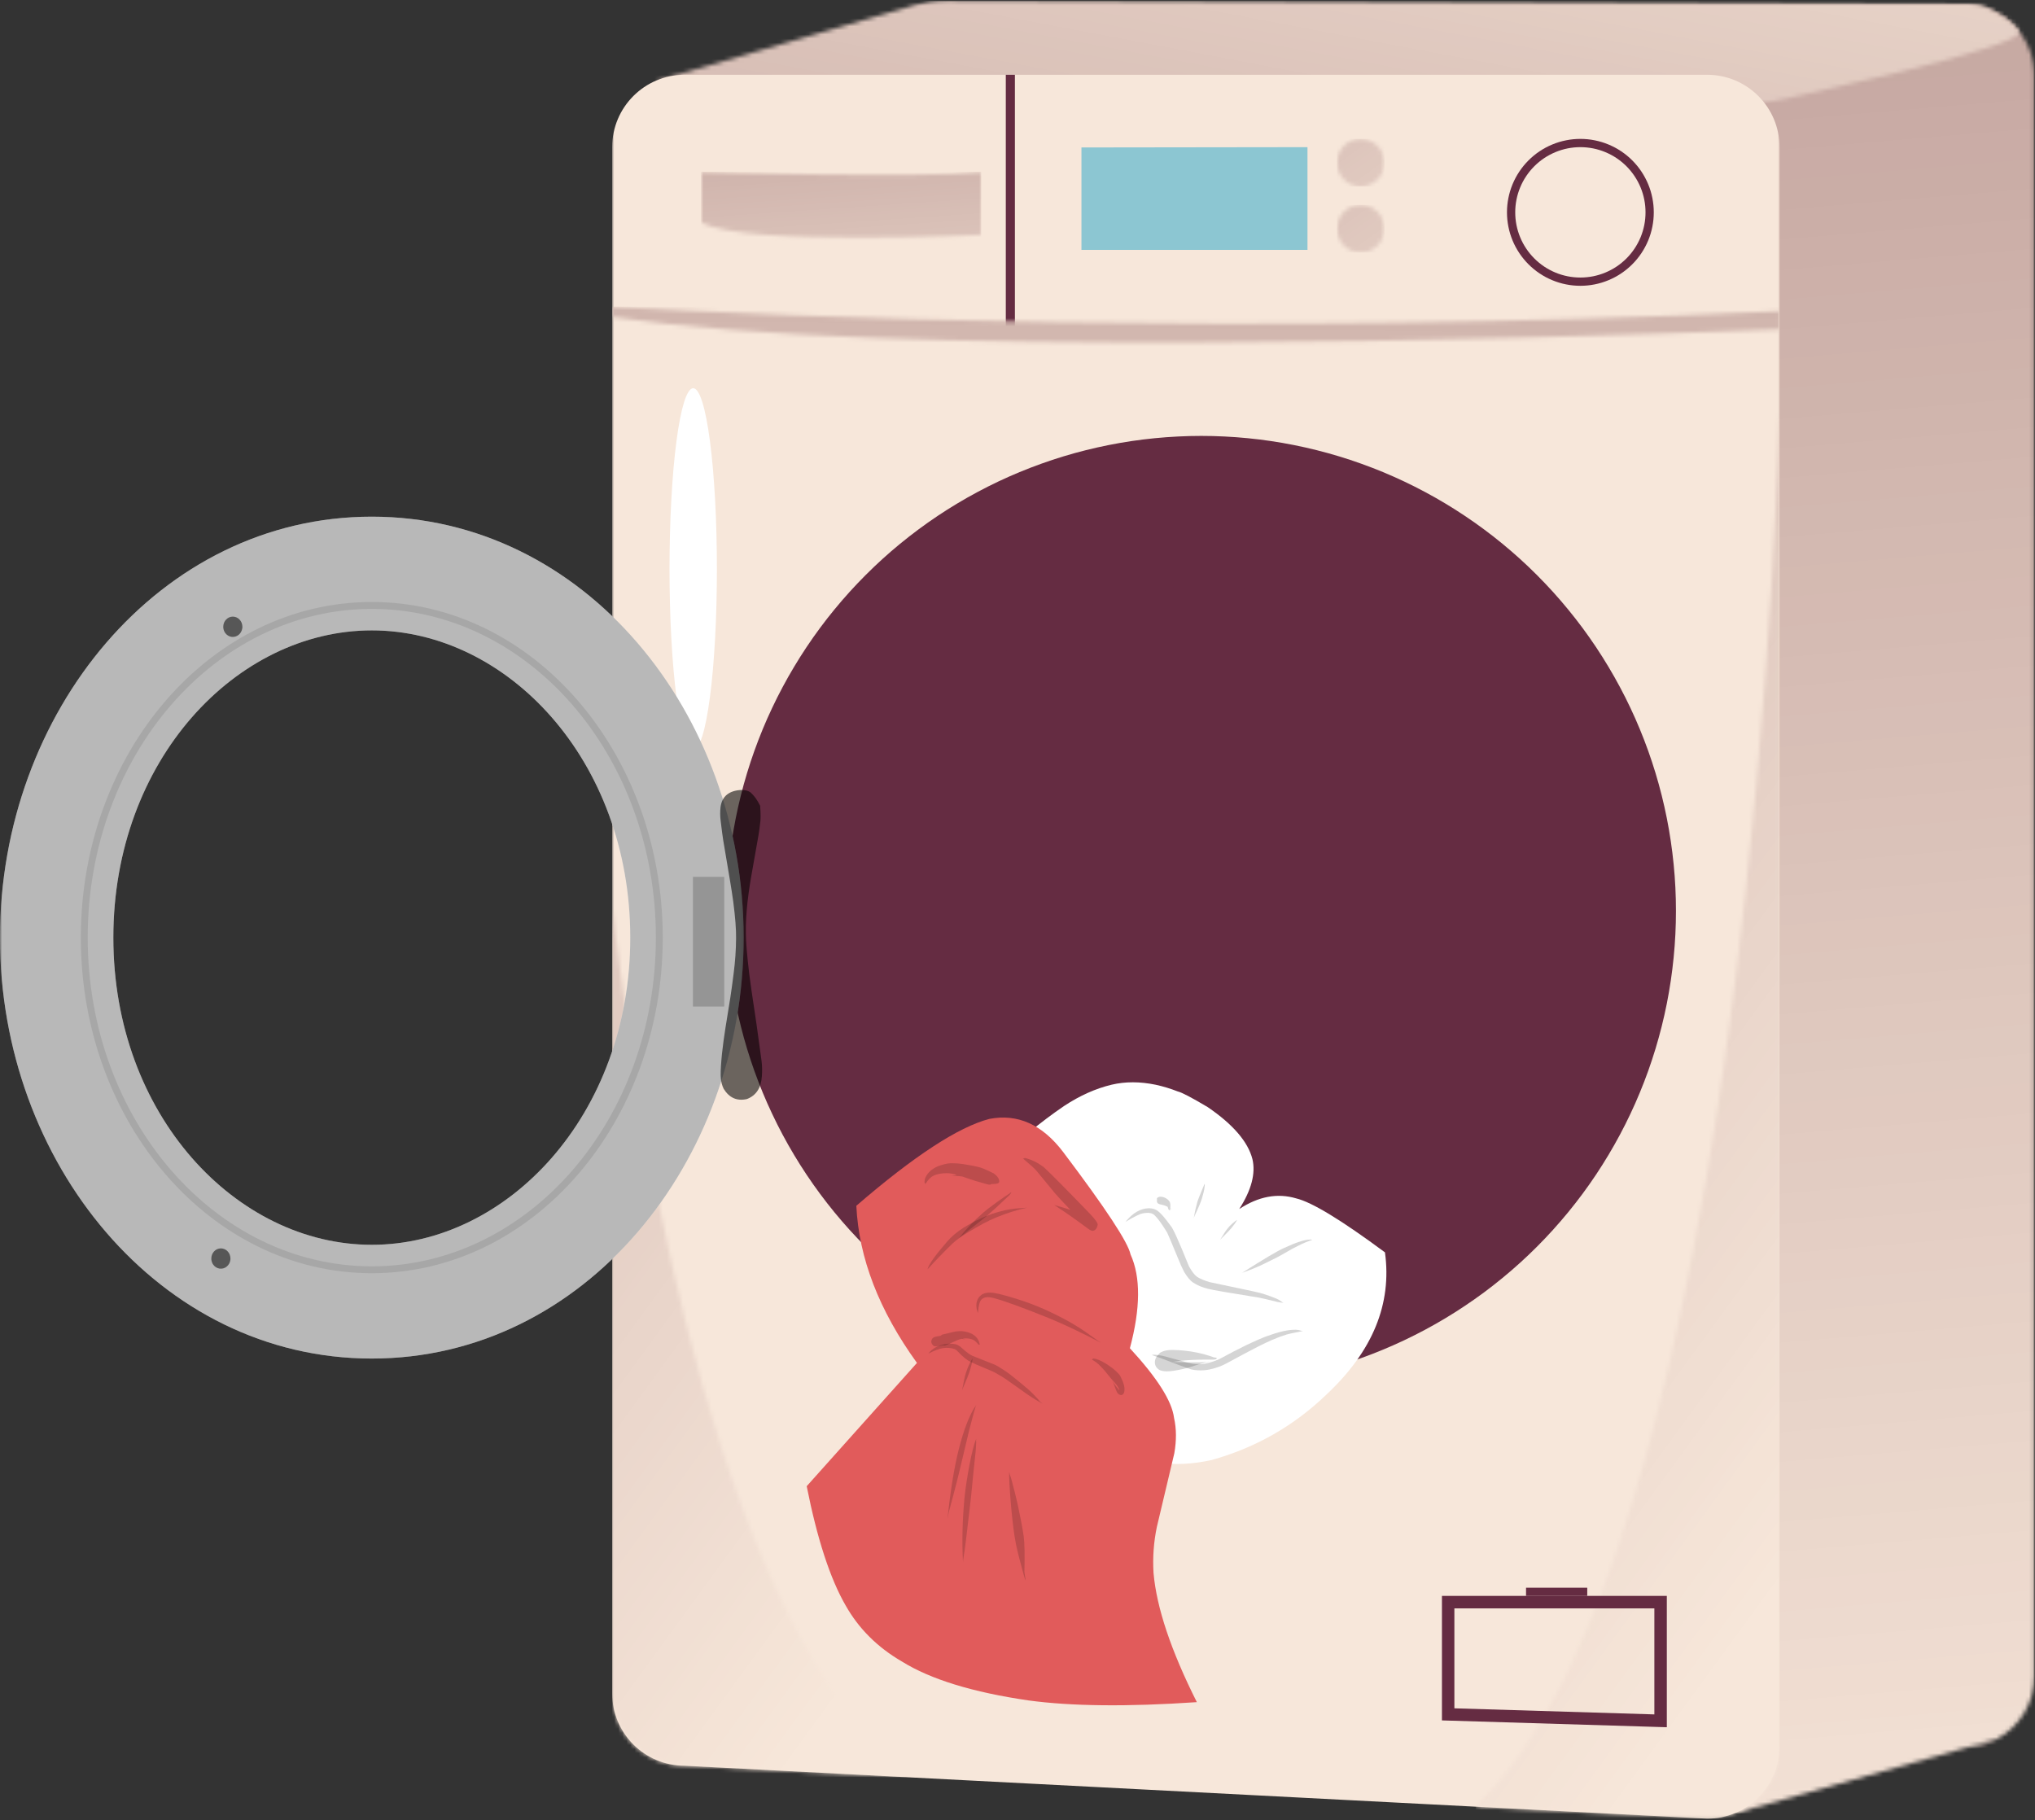 <svg width="502" height="449" viewBox="0 0 502 449" fill="none" xmlns="http://www.w3.org/2000/svg">
<rect x="0" y="0" width="502" height="449" fill="#333333" stroke="none"/>
<mask id="mask0_360_2498" style="mask-type:luminance" maskUnits="userSpaceOnUse" x="213" y="0" width="289" height="449">
<path d="M213.875 0.386H501.932V448.386H213.875V0.386Z" fill="white"/>
</mask>
<g mask="url(#mask0_360_2498)">
<mask id="mask1_360_2498" style="mask-type:luminance" maskUnits="userSpaceOnUse" x="213" y="0" width="289" height="448">
<path d="M501.932 18.844V413.308C501.932 420.089 498.166 425.985 492.609 429.011L485.041 431.157L427.796 447.375L430.051 431.183H231.827C221.958 431.183 213.963 423.183 213.963 413.308V18.844C213.963 8.974 221.958 0.969 231.827 0.969H484.072C493.937 0.969 501.932 8.974 501.932 18.844Z" fill="white"/>
</mask>
<g mask="url(#mask1_360_2498)">
<path d="M213.963 0.969V447.375H501.932V0.969H213.963Z" fill="url(#paint0_linear_360_2498)"/>
</g>
</g>
<mask id="mask2_360_2498" style="mask-type:luminance" maskUnits="userSpaceOnUse" x="484" y="428" width="10" height="5">
<path d="M484.543 428.386H493.876V432.386H484.543V428.386Z" fill="white"/>
</mask>
<g mask="url(#mask2_360_2498)">
<mask id="mask3_360_2498" style="mask-type:luminance" maskUnits="userSpaceOnUse" x="485" y="429" width="8" height="3">
<path d="M492.611 429.011C490.34 430.25 487.777 431.011 485.043 431.157L492.611 429.011Z" fill="white"/>
</mask>
<g mask="url(#mask3_360_2498)">
<path d="M485.043 429.011V431.157H492.611V429.011H485.043Z" fill="url(#paint1_linear_360_2498)"/>
</g>
</g>
<mask id="mask4_360_2498" style="mask-type:luminance" maskUnits="userSpaceOnUse" x="160" y="0" width="340" height="26">
<path d="M160.543 0H499.21V25.719H160.543V0Z" fill="white"/>
</mask>
<g mask="url(#mask4_360_2498)">
<mask id="mask5_360_2498" style="mask-type:luminance" maskUnits="userSpaceOnUse" x="161" y="0" width="338" height="26">
<path d="M161.443 20.063L225.428 1.328C228.1 0.547 230.87 0.156 233.652 0.162L485.568 0.985C487.298 0.974 489.006 1.349 490.553 2.11C493.037 3.318 496.636 5.386 498.079 7.755C500.376 11.537 435.303 25.459 435.303 25.459L161.443 20.063Z" fill="white"/>
</mask>
<g mask="url(#mask5_360_2498)">
<path d="M161.443 0.156V25.458H500.376V0.156H161.443Z" fill="url(#paint2_linear_360_2498)"/>
</g>
</g>
<mask id="mask6_360_2498" style="mask-type:luminance" maskUnits="userSpaceOnUse" x="151" y="17" width="289" height="432">
<path d="M151 17.719H439.208V448.786H151V17.719Z" fill="white"/>
</mask>
<g mask="url(#mask6_360_2498)">
<path d="M438.984 36.323V430.786C438.984 440.661 430.984 448.661 421.124 448.661L364.041 445.708L223.343 438.417L168.88 435.594C159.01 435.594 151.01 427.594 151.01 417.719V36.323C151.01 26.453 159.01 18.448 168.88 18.448H421.124C430.984 18.448 438.984 26.453 438.984 36.323Z" fill="#F7E7DA"/>
</g>
<path d="M407.96 52.385C407.96 53.573 407.845 54.755 407.611 55.922C407.382 57.089 407.038 58.219 406.585 59.318C406.126 60.422 405.569 61.464 404.908 62.453C404.251 63.443 403.496 64.359 402.658 65.198C401.819 66.042 400.902 66.792 399.913 67.453C398.923 68.115 397.882 68.672 396.783 69.125C395.684 69.583 394.553 69.927 393.387 70.156C392.22 70.391 391.043 70.505 389.855 70.505C388.663 70.505 387.486 70.391 386.319 70.156C385.152 69.927 384.022 69.583 382.923 69.125C381.824 68.672 380.783 68.115 379.793 67.453C378.803 66.792 377.892 66.042 377.048 65.198C376.21 64.359 375.46 63.443 374.798 62.453C374.137 61.464 373.579 60.422 373.121 59.318C372.668 58.219 372.324 57.089 372.095 55.922C371.861 54.755 371.746 53.573 371.746 52.385C371.746 51.198 371.861 50.016 372.095 48.849C372.324 47.682 372.668 46.552 373.121 45.453C373.579 44.354 374.137 43.307 374.798 42.318C375.46 41.328 376.21 40.411 377.048 39.573C377.892 38.729 378.803 37.979 379.793 37.318C380.783 36.656 381.824 36.099 382.923 35.646C384.022 35.188 385.152 34.844 386.319 34.615C387.486 34.38 388.663 34.266 389.855 34.266C391.043 34.266 392.22 34.38 393.387 34.615C394.553 34.844 395.684 35.188 396.783 35.646C397.882 36.099 398.923 36.656 399.913 37.318C400.902 37.979 401.819 38.729 402.658 39.573C403.496 40.411 404.251 41.328 404.908 42.318C405.569 43.307 406.126 44.354 406.585 45.453C407.038 46.552 407.382 47.682 407.611 48.849C407.845 50.016 407.96 51.198 407.96 52.385Z" fill="#652C42"/>
<path d="M405.922 52.385C405.922 53.442 405.823 54.489 405.615 55.526C405.411 56.557 405.104 57.562 404.703 58.541C404.297 59.515 403.802 60.442 403.214 61.323C402.63 62.198 401.964 63.01 401.219 63.76C400.469 64.505 399.656 65.172 398.781 65.76C397.906 66.343 396.979 66.838 396 67.245C395.026 67.651 394.021 67.953 392.99 68.161C391.953 68.364 390.906 68.468 389.854 68.468C388.797 68.468 387.75 68.364 386.719 68.161C385.682 67.953 384.677 67.651 383.703 67.245C382.724 66.838 381.802 66.343 380.922 65.76C380.047 65.172 379.234 64.505 378.49 63.76C377.74 63.01 377.073 62.198 376.49 61.323C375.901 60.442 375.406 59.515 375.005 58.541C374.599 57.562 374.292 56.557 374.089 55.526C373.88 54.489 373.781 53.442 373.781 52.385C373.781 51.328 373.88 50.281 374.089 49.25C374.292 48.213 374.599 47.208 375.005 46.229C375.406 45.255 375.901 44.328 376.49 43.448C377.073 42.573 377.74 41.76 378.49 41.01C379.234 40.265 380.047 39.599 380.922 39.01C381.802 38.427 382.724 37.932 383.703 37.526C384.677 37.12 385.682 36.817 386.719 36.609C387.75 36.406 388.797 36.302 389.854 36.302C390.906 36.302 391.953 36.406 392.99 36.609C394.021 36.817 395.026 37.12 396 37.526C396.979 37.932 397.906 38.427 398.781 39.01C399.656 39.599 400.469 40.265 401.219 41.01C401.964 41.76 402.63 42.573 403.214 43.448C403.802 44.328 404.297 45.255 404.703 46.229C405.104 47.208 405.411 48.213 405.615 49.25C405.823 50.281 405.922 51.328 405.922 52.385Z" fill="#F7E7DA"/>
<mask id="mask7_360_2498" style="mask-type:luminance" maskUnits="userSpaceOnUse" x="172" y="41" width="72" height="19">
<path d="M172.543 41.719H243.21V59.052H172.543V41.719Z" fill="white"/>
</mask>
<g mask="url(#mask7_360_2498)">
<mask id="mask8_360_2498" style="mask-type:luminance" maskUnits="userSpaceOnUse" x="172" y="42" width="71" height="17">
<path d="M172.912 42.406C172.912 42.406 227.881 44.094 242.048 42.406V57.932C242.048 57.932 185.053 60.969 172.912 54.896V42.406Z" fill="white"/>
</mask>
<g mask="url(#mask8_360_2498)">
<path d="M172.912 42.406V60.969H242.048V42.406H172.912Z" fill="url(#paint3_linear_360_2498)"/>
</g>
</g>
<path d="M176.849 140.385C176.849 141.849 176.839 143.307 176.818 144.76C176.802 146.213 176.771 147.656 176.734 149.088C176.698 150.526 176.651 151.937 176.594 153.338C176.542 154.734 176.474 156.109 176.401 157.458C176.328 158.812 176.25 160.13 176.156 161.416C176.068 162.708 175.969 163.958 175.865 165.172C175.755 166.39 175.641 167.562 175.521 168.692C175.401 169.817 175.271 170.901 175.135 171.932C175 172.968 174.859 173.948 174.708 174.875C174.562 175.802 174.411 176.672 174.25 177.484C174.089 178.297 173.927 179.047 173.76 179.734C173.589 180.422 173.417 181.047 173.24 181.604C173.062 182.166 172.88 182.656 172.698 183.083C172.516 183.505 172.328 183.859 172.141 184.146C171.953 184.432 171.766 184.646 171.573 184.786C171.385 184.932 171.193 185 171 185C170.812 185 170.62 184.932 170.427 184.786C170.24 184.646 170.052 184.432 169.865 184.146C169.672 183.859 169.49 183.505 169.307 183.083C169.12 182.656 168.943 182.166 168.766 181.604C168.589 181.047 168.417 180.422 168.245 179.734C168.078 179.047 167.917 178.297 167.755 177.484C167.594 176.672 167.443 175.802 167.292 174.875C167.146 173.948 167.005 172.968 166.87 171.932C166.734 170.901 166.604 169.817 166.484 168.692C166.365 167.562 166.25 166.39 166.141 165.172C166.036 163.958 165.937 162.708 165.849 161.416C165.755 160.13 165.677 158.812 165.604 157.458C165.531 156.109 165.464 154.734 165.406 153.338C165.354 151.937 165.307 150.526 165.271 149.088C165.234 147.656 165.203 146.213 165.188 144.76C165.167 143.307 165.156 141.849 165.156 140.385C165.156 138.927 165.167 137.468 165.188 136.015C165.203 134.557 165.234 133.114 165.271 131.682C165.307 130.25 165.354 128.833 165.406 127.437C165.464 126.036 165.531 124.661 165.604 123.312C165.677 121.963 165.755 120.646 165.849 119.354C165.937 118.067 166.036 116.812 166.141 115.599C166.25 114.385 166.365 113.213 166.484 112.083C166.604 110.953 166.734 109.869 166.87 108.838C167.005 107.807 167.146 106.828 167.292 105.901C167.443 104.974 167.594 104.104 167.755 103.291C167.917 102.479 168.078 101.729 168.245 101.041C168.417 100.349 168.589 99.729 168.766 99.166C168.943 98.609 169.12 98.114 169.307 97.692C169.49 97.27 169.672 96.911 169.865 96.63C170.052 96.343 170.24 96.13 170.427 95.984C170.62 95.843 170.812 95.77 171 95.77C171.193 95.77 171.385 95.843 171.573 95.984C171.766 96.13 171.953 96.343 172.141 96.63C172.328 96.911 172.516 97.27 172.698 97.692C172.88 98.114 173.062 98.609 173.24 99.166C173.417 99.729 173.589 100.349 173.76 101.041C173.927 101.729 174.089 102.479 174.25 103.291C174.411 104.104 174.562 104.974 174.708 105.901C174.859 106.828 175 107.807 175.135 108.838C175.271 109.869 175.401 110.953 175.521 112.083C175.641 113.213 175.755 114.385 175.865 115.599C175.969 116.812 176.068 118.067 176.156 119.354C176.25 120.646 176.328 121.963 176.401 123.312C176.474 124.661 176.542 126.036 176.594 127.437C176.651 128.833 176.698 130.25 176.734 131.682C176.771 133.114 176.802 134.557 176.818 136.015C176.839 137.468 176.849 138.927 176.849 140.385Z" fill="white"/>
<mask id="mask9_360_2498" style="mask-type:luminance" maskUnits="userSpaceOnUse" x="363" y="100" width="77" height="349">
<path d="M363.209 100.386H439.209V448.787H363.209V100.386Z" fill="white"/>
</mask>
<g mask="url(#mask9_360_2498)">
<mask id="mask10_360_2498" style="mask-type:luminance" maskUnits="userSpaceOnUse" x="364" y="101" width="75" height="348">
<path d="M438.986 101.464V430.787C438.986 440.662 430.986 448.662 421.126 448.662L364.043 445.709C432.449 379.995 438.986 101.464 438.986 101.464Z" fill="white"/>
</mask>
<g mask="url(#mask10_360_2498)">
<path d="M364.043 101.464V448.662H438.986V101.464H364.043Z" fill="url(#paint4_linear_360_2498)"/>
</g>
</g>
<mask id="mask11_360_2498" style="mask-type:luminance" maskUnits="userSpaceOnUse" x="151" y="223" width="74" height="217">
<path d="M151 223.052H224.542V439.052H151V223.052Z" fill="white"/>
</mask>
<g mask="url(#mask11_360_2498)">
<mask id="mask12_360_2498" style="mask-type:luminance" maskUnits="userSpaceOnUse" x="151" y="224" width="73" height="215">
<path d="M223.343 438.416L168.88 435.593C159.01 435.593 151.01 427.593 151.01 417.718V224.296C159.359 292.614 177.994 397.864 223.343 438.416Z" fill="white"/>
</mask>
<g mask="url(#mask12_360_2498)">
<path d="M151.01 224.296V438.416H223.343V224.296H151.01Z" fill="url(#paint5_linear_360_2498)"/>
</g>
</g>
<path d="M413.428 224.713C413.428 226.63 413.382 228.547 413.288 230.458C413.194 232.375 413.053 234.286 412.861 236.198C412.673 238.104 412.439 240.005 412.158 241.906C411.876 243.802 411.553 245.687 411.178 247.573C410.803 249.453 410.382 251.323 409.918 253.182C409.454 255.041 408.939 256.89 408.387 258.724C407.829 260.562 407.225 262.38 406.585 264.187C405.939 265.989 405.246 267.781 404.512 269.552C403.783 271.323 403.007 273.078 402.184 274.807C401.366 276.541 400.507 278.255 399.6 279.948C398.699 281.635 397.751 283.307 396.767 284.948C395.783 286.593 394.757 288.213 393.694 289.807C392.632 291.406 391.527 292.968 390.387 294.51C389.241 296.052 388.064 297.562 386.85 299.047C385.632 300.526 384.382 301.979 383.095 303.401C381.809 304.823 380.486 306.208 379.132 307.567C377.777 308.922 376.392 310.244 374.97 311.531C373.548 312.817 372.1 314.073 370.616 315.286C369.137 316.505 367.626 317.682 366.09 318.828C364.548 319.968 362.98 321.073 361.387 322.135C359.793 323.203 358.178 324.229 356.533 325.213C354.892 326.198 353.225 327.146 351.533 328.047C349.845 328.953 348.132 329.812 346.397 330.635C344.668 331.453 342.918 332.229 341.147 332.963C339.376 333.698 337.59 334.39 335.783 335.036C333.98 335.682 332.158 336.281 330.324 336.838C328.491 337.396 326.647 337.906 324.788 338.375C322.928 338.838 321.059 339.26 319.178 339.635C317.298 340.005 315.413 340.333 313.517 340.614C311.621 340.896 309.72 341.13 307.814 341.317C305.908 341.51 303.996 341.651 302.085 341.744C300.168 341.838 298.251 341.885 296.335 341.885C294.418 341.885 292.507 341.838 290.59 341.744C288.678 341.651 286.767 341.51 284.861 341.317C282.954 341.13 281.053 340.896 279.158 340.614C277.262 340.333 275.371 340.005 273.496 339.635C271.616 339.26 269.746 338.838 267.887 338.375C266.027 337.906 264.178 337.396 262.345 336.838C260.512 336.281 258.694 335.682 256.892 335.036C255.085 334.39 253.298 333.698 251.527 332.963C249.757 332.229 248.007 331.453 246.272 330.635C244.543 329.812 242.829 328.953 241.142 328.047C239.449 327.146 237.783 326.198 236.142 325.213C234.496 324.229 232.876 323.203 231.283 322.135C229.694 321.073 228.126 319.968 226.585 318.828C225.048 317.682 223.538 316.505 222.053 315.286C220.574 314.073 219.121 312.817 217.704 311.531C216.283 310.244 214.897 308.922 213.543 307.567C212.189 306.208 210.866 304.823 209.579 303.401C208.293 301.979 207.043 300.526 205.824 299.047C204.611 297.562 203.428 296.052 202.288 294.51C201.147 292.968 200.043 291.401 198.98 289.807C197.913 288.213 196.892 286.593 195.908 284.948C194.918 283.307 193.975 281.635 193.074 279.948C192.168 278.255 191.309 276.541 190.491 274.807C189.668 273.078 188.892 271.323 188.158 269.552C187.428 267.781 186.736 265.989 186.09 264.187C185.444 262.38 184.845 260.562 184.288 258.724C183.73 256.89 183.22 255.041 182.757 253.182C182.288 251.323 181.871 249.453 181.496 247.573C181.121 245.687 180.793 243.802 180.512 241.906C180.23 240.005 179.996 238.104 179.809 236.198C179.621 234.286 179.48 232.375 179.387 230.458C179.293 228.547 179.246 226.63 179.246 224.713C179.246 222.791 179.293 220.875 179.387 218.963C179.48 217.047 179.621 215.135 179.809 213.229C179.996 211.317 180.23 209.416 180.512 207.521C180.793 205.619 181.121 203.734 181.496 201.854C181.871 199.974 182.288 198.099 182.757 196.239C183.22 194.38 183.73 192.531 184.288 190.698C184.845 188.864 185.444 187.041 186.09 185.239C186.736 183.432 187.428 181.64 188.158 179.869C188.892 178.099 189.668 176.349 190.491 174.614C191.309 172.88 192.168 171.166 193.074 169.479C193.975 167.786 194.918 166.119 195.908 164.474C196.892 162.828 197.913 161.208 198.98 159.614C200.043 158.021 201.147 156.453 202.288 154.911C203.428 153.369 204.611 151.859 205.824 150.38C207.043 148.896 208.293 147.442 209.579 146.021C210.866 144.604 212.189 143.213 213.543 141.859C214.897 140.5 216.283 139.182 217.704 137.89C219.121 136.604 220.574 135.354 222.053 134.135C223.538 132.916 225.048 131.739 226.585 130.599C228.126 129.453 229.694 128.349 231.283 127.286C232.876 126.218 234.496 125.192 236.142 124.208C237.783 123.224 239.449 122.276 241.142 121.375C242.829 120.468 244.543 119.609 246.272 118.786C248.007 117.968 249.757 117.192 251.527 116.458C253.298 115.724 255.085 115.036 256.892 114.39C258.694 113.739 260.512 113.14 262.345 112.583C264.178 112.026 266.027 111.515 267.887 111.052C269.746 110.583 271.616 110.166 273.496 109.791C275.371 109.416 277.262 109.088 279.158 108.807C281.053 108.526 282.954 108.291 284.861 108.104C286.767 107.916 288.678 107.776 290.59 107.682C292.507 107.583 294.418 107.536 296.335 107.536C298.251 107.536 300.168 107.583 302.085 107.682C303.996 107.776 305.908 107.916 307.814 108.104C309.72 108.291 311.621 108.526 313.517 108.807C315.413 109.088 317.298 109.416 319.178 109.791C321.059 110.166 322.928 110.583 324.788 111.052C326.647 111.515 328.491 112.026 330.324 112.583C332.158 113.14 333.98 113.739 335.783 114.39C337.59 115.036 339.376 115.724 341.147 116.458C342.918 117.192 344.668 117.968 346.397 118.786C348.132 119.609 349.845 120.468 351.533 121.375C353.225 122.276 354.892 123.224 356.533 124.208C358.178 125.192 359.793 126.218 361.387 127.286C362.98 128.349 364.548 129.453 366.09 130.599C367.626 131.739 369.137 132.916 370.616 134.135C372.1 135.354 373.548 136.604 374.97 137.89C376.392 139.182 377.777 140.5 379.132 141.859C380.486 143.213 381.809 144.604 383.095 146.021C384.382 147.442 385.632 148.896 386.85 150.38C388.064 151.859 389.241 153.369 390.387 154.911C391.527 156.453 392.632 158.021 393.694 159.614C394.757 161.208 395.783 162.828 396.767 164.474C397.751 166.119 398.699 167.786 399.6 169.479C400.507 171.166 401.366 172.88 402.184 174.614C403.007 176.349 403.783 178.099 404.512 179.869C405.246 181.64 405.939 183.432 406.585 185.239C407.225 187.041 407.829 188.864 408.387 190.698C408.939 192.531 409.454 194.38 409.918 196.239C410.382 198.099 410.803 199.974 411.178 201.854C411.553 203.734 411.876 205.619 412.158 207.521C412.439 209.416 412.673 211.317 412.861 213.229C413.053 215.135 413.194 217.047 413.288 218.963C413.382 220.875 413.428 222.791 413.428 224.713Z" fill="#652C42"/>
<path d="M376.448 224.714C376.448 225.287 376.443 225.865 376.427 226.438C376.417 227.011 376.396 227.584 376.375 228.151C376.354 228.641 376.328 229.125 376.302 229.615C376.292 229.782 376.281 229.943 376.266 230.11C376.224 230.698 376.182 231.297 376.13 231.886C376.094 232.302 376.057 232.719 376.005 233.131C376 233.203 375.99 233.282 375.984 233.354C375.932 233.839 375.88 234.328 375.818 234.808C375.807 234.896 375.797 234.985 375.781 235.068C375.734 235.474 375.672 235.881 375.615 236.282C375.599 236.412 375.583 236.537 375.562 236.662C375.495 237.12 375.427 237.568 375.349 238.016C375.328 238.157 375.302 238.287 375.276 238.422C375.203 238.865 375.12 239.302 375.042 239.745C375.031 239.792 375.021 239.844 375.01 239.891C374.911 240.412 374.802 240.938 374.698 241.453C374.688 241.49 374.682 241.521 374.677 241.552C374.573 242.016 374.474 242.479 374.365 242.948C374.146 243.896 373.906 244.834 373.651 245.766C373.589 246.016 373.521 246.266 373.448 246.511C373.062 247.891 372.63 249.266 372.167 250.62C372.089 250.86 372.005 251.094 371.927 251.323C371.818 251.631 371.708 251.938 371.594 252.24C371.505 252.495 371.411 252.745 371.318 252.995C371.312 253.011 371.307 253.032 371.297 253.047C371.167 253.401 371.026 253.761 370.885 254.11C370.708 254.552 370.536 254.99 370.354 255.427C370.26 255.657 370.161 255.881 370.068 256.104C369.911 256.485 369.75 256.86 369.583 257.229C369.432 257.563 369.281 257.901 369.13 258.235C369.021 258.469 368.906 258.703 368.802 258.933C368.625 259.308 368.443 259.683 368.26 260.058C367.542 261.516 366.776 262.953 365.974 264.37C365.797 264.677 365.615 264.99 365.432 265.297C365.052 265.948 364.661 266.594 364.26 267.229C364.068 267.547 363.865 267.86 363.661 268.172C363.573 268.313 363.479 268.453 363.385 268.594C363.125 268.995 362.854 269.401 362.578 269.802C362.333 270.167 362.083 270.526 361.828 270.886C361.651 271.146 361.469 271.396 361.281 271.651C361.099 271.912 360.906 272.172 360.714 272.422C360.406 272.844 360.089 273.261 359.771 273.677C359.766 273.688 359.76 273.698 359.75 273.703C359.422 274.131 359.089 274.552 358.75 274.969C358.495 275.292 358.229 275.61 357.958 275.927C357.745 276.193 357.531 276.448 357.307 276.709C357.198 276.839 357.089 276.964 356.974 277.094C356.786 277.313 356.599 277.532 356.406 277.75C356.203 277.985 355.99 278.219 355.781 278.448C355.526 278.729 355.271 279.016 355.005 279.292C354.948 279.36 354.88 279.427 354.823 279.49C354.573 279.756 354.328 280.021 354.062 280.287C353.885 280.474 353.698 280.667 353.516 280.86C352.984 281.401 352.443 281.933 351.896 282.459C351.646 282.703 351.391 282.948 351.13 283.188C350.74 283.558 350.349 283.917 349.948 284.276C349.583 284.61 349.208 284.938 348.828 285.266C348.464 285.589 348.094 285.901 347.714 286.214C346.802 286.985 345.87 287.729 344.922 288.453C344.479 288.797 344.026 289.136 343.573 289.464C342.719 290.089 341.854 290.698 340.974 291.292C340.594 291.542 340.214 291.792 339.828 292.042C339.807 292.058 339.781 292.073 339.76 292.089C339.354 292.349 338.943 292.61 338.531 292.865C338.474 292.901 338.411 292.943 338.349 292.974C338.005 293.198 337.651 293.407 337.302 293.615C337.167 293.698 337.021 293.782 336.885 293.86C336.573 294.047 336.26 294.229 335.948 294.407C335.766 294.511 335.589 294.61 335.406 294.714C335.021 294.933 334.63 295.141 334.24 295.354C334.229 295.36 334.219 295.36 334.208 295.365C333.766 295.61 333.312 295.844 332.859 296.078C332.807 296.104 332.755 296.136 332.693 296.157C332.312 296.36 331.927 296.552 331.542 296.74C331.396 296.813 331.255 296.881 331.104 296.953C330.745 297.125 330.385 297.297 330.021 297.464C329.87 297.537 329.719 297.604 329.562 297.672C329.292 297.802 329.026 297.917 328.755 298.042C328.417 298.193 328.073 298.344 327.724 298.485C327.562 298.558 327.401 298.625 327.24 298.693C326.859 298.854 326.479 299.011 326.094 299.162C325.958 299.219 325.823 299.271 325.682 299.323C325.427 299.427 325.161 299.532 324.896 299.631C324.589 299.745 324.281 299.865 323.974 299.979C323.495 300.151 323.021 300.323 322.542 300.49C322.234 300.599 321.932 300.698 321.625 300.797C321.339 300.896 321.047 300.99 320.76 301.084C320.24 301.25 319.719 301.412 319.193 301.568C318.693 301.719 318.193 301.86 317.693 301.995C317.667 302.006 317.635 302.016 317.609 302.016V302.021C317.161 302.141 316.714 302.261 316.266 302.375C316.005 302.448 315.745 302.511 315.484 302.568C315.068 302.677 314.646 302.771 314.229 302.865C313.703 302.995 313.161 303.104 312.63 303.219C308.635 304.042 304.531 304.578 300.339 304.782C299.01 304.844 297.677 304.881 296.333 304.881C289.245 304.881 282.37 303.964 275.823 302.229C262.469 298.703 250.479 291.808 240.818 282.506C225.656 267.927 216.219 247.417 216.219 224.714C216.219 180.433 252.089 144.542 296.333 144.542C301.917 144.542 307.37 145.115 312.63 146.203C313.125 146.308 313.62 146.417 314.104 146.526C314.255 146.558 314.406 146.589 314.552 146.631C314.792 146.683 315.031 146.74 315.266 146.802C315.786 146.922 316.302 147.052 316.818 147.193C316.896 147.214 316.979 147.235 317.057 147.256C317.333 147.328 317.62 147.407 317.896 147.485C318.125 147.542 318.349 147.61 318.578 147.683C319.104 147.828 319.63 147.985 320.156 148.151C320.286 148.188 320.411 148.229 320.536 148.271C320.818 148.36 321.099 148.448 321.375 148.542C321.797 148.677 322.208 148.818 322.625 148.964C323.057 149.11 323.479 149.266 323.911 149.422C324.12 149.5 324.328 149.578 324.542 149.657C324.995 149.828 325.443 150 325.891 150.177C326.297 150.339 326.703 150.5 327.104 150.672C327.307 150.756 327.505 150.839 327.708 150.927C328.677 151.339 329.641 151.771 330.589 152.224C331.005 152.417 331.411 152.615 331.818 152.818C332 152.907 332.177 152.995 332.354 153.089C332.682 153.256 333.016 153.422 333.349 153.594C333.922 153.896 334.484 154.198 335.047 154.511C335.443 154.724 335.833 154.948 336.224 155.177C336.422 155.282 336.615 155.396 336.802 155.506C337.286 155.792 337.766 156.078 338.245 156.381C338.568 156.573 338.885 156.776 339.203 156.974C339.745 157.323 340.281 157.667 340.812 158.026C341.198 158.287 341.583 158.547 341.969 158.813C342.521 159.203 343.073 159.594 343.62 160C344.021 160.287 344.422 160.589 344.818 160.896C345.604 161.49 346.38 162.104 347.146 162.735C347.38 162.927 347.615 163.12 347.849 163.318C348.13 163.558 348.417 163.797 348.698 164.042C348.818 164.151 348.943 164.256 349.062 164.36C349.339 164.594 349.604 164.834 349.87 165.073C350.635 165.771 351.396 166.474 352.135 167.198C352.37 167.422 352.599 167.646 352.833 167.875C353.151 168.193 353.469 168.516 353.786 168.844C354.156 169.219 354.516 169.599 354.875 169.99C355.219 170.354 355.557 170.724 355.896 171.099C355.984 171.198 356.078 171.302 356.172 171.407C356.49 171.761 356.802 172.125 357.115 172.49C357.438 172.865 357.76 173.245 358.073 173.625C358.193 173.771 358.318 173.917 358.438 174.068C358.646 174.318 358.849 174.568 359.052 174.823C359.135 174.938 359.224 175.047 359.312 175.162C359.51 175.407 359.698 175.651 359.891 175.901C360.13 176.214 360.365 176.521 360.594 176.834C360.792 177.094 360.99 177.36 361.182 177.631C361.214 177.677 361.255 177.724 361.286 177.776L361.297 177.797C361.792 178.469 362.271 179.157 362.734 179.844C362.927 180.131 363.125 180.427 363.312 180.719C363.615 181.167 363.906 181.625 364.193 182.084C364.469 182.516 364.734 182.953 364.995 183.391C365.469 184.177 365.927 184.969 366.375 185.766L366.38 185.782C366.391 185.797 366.396 185.813 366.406 185.828C366.432 185.87 366.458 185.912 366.474 185.953C366.63 186.235 366.781 186.511 366.932 186.797C368.135 189.026 369.229 191.318 370.219 193.667C370.375 194.037 370.526 194.407 370.672 194.776C370.677 194.776 370.677 194.776 370.677 194.782C370.823 195.146 370.964 195.506 371.104 195.87C371.182 196.063 371.255 196.261 371.328 196.453C371.484 196.865 371.635 197.282 371.781 197.698C372.141 198.703 372.484 199.714 372.802 200.74C372.917 201.115 373.031 201.485 373.141 201.86C373.161 201.933 373.188 202.011 373.208 202.084C373.302 202.412 373.396 202.745 373.49 203.078C373.609 203.485 373.714 203.891 373.823 204.297C373.922 204.667 374.016 205.042 374.109 205.422C374.115 205.453 374.125 205.49 374.135 205.521C374.24 205.933 374.333 206.344 374.427 206.756C374.521 207.157 374.609 207.563 374.698 207.969C374.698 207.979 374.698 207.99 374.703 207.995C374.786 208.386 374.865 208.771 374.938 209.157C375.109 210.026 375.266 210.901 375.411 211.782C375.464 212.125 375.516 212.469 375.568 212.818C375.755 214.084 375.917 215.365 376.047 216.651C376.068 216.901 376.094 217.151 376.115 217.396C376.177 218.094 376.234 218.792 376.276 219.49C376.302 219.854 376.323 220.219 376.344 220.584C376.349 220.756 376.359 220.933 376.37 221.104C376.38 221.427 376.391 221.75 376.401 222.078C376.417 222.448 376.427 222.823 376.432 223.203C376.443 223.703 376.448 224.209 376.448 224.714Z" fill="#652C42"/>
<path d="M266.777 36.375L322.533 36.302V61.645H266.777V36.375Z" fill="#8CC6D2"/>
<mask id="mask13_360_2498" style="mask-type:luminance" maskUnits="userSpaceOnUse" x="328" y="49" width="14" height="15">
<path d="M328.543 49.719H341.876V63.052H328.543V49.719Z" fill="white"/>
</mask>
<g mask="url(#mask13_360_2498)">
<mask id="mask14_360_2498" style="mask-type:luminance" maskUnits="userSpaceOnUse" x="329" y="50" width="13" height="13">
<path d="M341.527 56.422C341.527 56.807 341.491 57.188 341.413 57.568C341.34 57.948 341.23 58.313 341.079 58.667C340.934 59.026 340.751 59.365 340.538 59.682C340.324 60.005 340.079 60.302 339.809 60.573C339.538 60.849 339.241 61.089 338.918 61.302C338.6 61.521 338.262 61.698 337.908 61.849C337.548 61.995 337.184 62.104 336.803 62.182C336.428 62.255 336.043 62.292 335.663 62.292C335.277 62.292 334.892 62.255 334.517 62.182C334.137 62.104 333.772 61.995 333.413 61.849C333.059 61.698 332.72 61.521 332.402 61.302C332.079 61.089 331.783 60.849 331.512 60.573C331.241 60.302 330.996 60.005 330.783 59.682C330.569 59.365 330.387 59.026 330.241 58.667C330.09 58.313 329.98 57.948 329.908 57.568C329.829 57.188 329.793 56.807 329.793 56.422C329.793 56.037 329.829 55.656 329.908 55.276C329.98 54.896 330.09 54.531 330.241 54.177C330.387 53.818 330.569 53.479 330.783 53.162C330.996 52.839 331.241 52.542 331.512 52.271C331.783 51.995 332.079 51.755 332.402 51.542C332.72 51.323 333.059 51.146 333.413 50.995C333.772 50.849 334.137 50.74 334.517 50.662C334.892 50.589 335.277 50.552 335.663 50.552C336.043 50.552 336.428 50.589 336.803 50.662C337.184 50.74 337.548 50.849 337.908 50.995C338.262 51.146 338.6 51.323 338.918 51.542C339.241 51.755 339.538 51.995 339.809 52.271C340.079 52.542 340.324 52.839 340.538 53.162C340.751 53.479 340.934 53.818 341.079 54.177C341.23 54.531 341.34 54.896 341.413 55.276C341.491 55.656 341.527 56.037 341.527 56.422Z" fill="white"/>
</mask>
<g mask="url(#mask14_360_2498)">
<path d="M329.793 50.552V62.292H341.527V50.552H329.793Z" fill="url(#paint6_linear_360_2498)"/>
</g>
</g>
<mask id="mask15_360_2498" style="mask-type:luminance" maskUnits="userSpaceOnUse" x="328" y="33" width="14" height="15">
<path d="M328.543 33.719H341.876V47.052H328.543V33.719Z" fill="white"/>
</mask>
<g mask="url(#mask15_360_2498)">
<mask id="mask16_360_2498" style="mask-type:luminance" maskUnits="userSpaceOnUse" x="329" y="34" width="13" height="13">
<path d="M341.527 40.135C341.527 40.521 341.491 40.906 341.413 41.281C341.34 41.661 341.23 42.026 341.079 42.385C340.934 42.74 340.751 43.078 340.538 43.401C340.324 43.719 340.079 44.016 339.809 44.286C339.538 44.562 339.241 44.807 338.918 45.021C338.6 45.234 338.262 45.417 337.908 45.562C337.548 45.708 337.184 45.823 336.803 45.896C336.428 45.969 336.043 46.01 335.663 46.01C335.277 46.01 334.892 45.969 334.517 45.896C334.137 45.823 333.772 45.708 333.413 45.562C333.059 45.417 332.72 45.234 332.402 45.021C332.079 44.807 331.783 44.562 331.512 44.286C331.241 44.016 330.996 43.719 330.783 43.401C330.569 43.078 330.387 42.74 330.241 42.385C330.09 42.026 329.98 41.661 329.908 41.281C329.829 40.906 329.793 40.521 329.793 40.135C329.793 39.75 329.829 39.37 329.908 38.99C329.98 38.615 330.09 38.245 330.241 37.891C330.387 37.531 330.569 37.193 330.783 36.875C330.996 36.552 331.241 36.255 331.512 35.984C331.783 35.714 332.079 35.469 332.402 35.255C332.72 35.042 333.059 34.859 333.413 34.714C333.772 34.562 334.137 34.453 334.517 34.38C334.892 34.302 335.277 34.266 335.663 34.266C336.043 34.266 336.428 34.302 336.803 34.38C337.184 34.453 337.548 34.562 337.908 34.714C338.262 34.859 338.6 35.042 338.918 35.255C339.241 35.469 339.538 35.714 339.809 35.984C340.079 36.255 340.324 36.552 340.538 36.875C340.751 37.193 340.934 37.531 341.079 37.891C341.23 38.245 341.34 38.615 341.413 38.99C341.491 39.37 341.527 39.75 341.527 40.135Z" fill="white"/>
</mask>
<g mask="url(#mask16_360_2498)">
<path d="M329.793 34.266V46.01H341.527V34.266H329.793Z" fill="url(#paint7_linear_360_2498)"/>
</g>
</g>
<path d="M408.104 396.781V422.938L358.771 421.438V396.781H408.104ZM411.177 393.708H355.703V424.417L411.177 426.104V393.708Z" fill="#652C42"/>
<path d="M376.449 391.683H391.548V393.709H376.449V391.683Z" fill="#652C42"/>
<path d="M248.115 18.448H250.36V81.667H248.115V18.448Z" fill="#652C42"/>
<mask id="mask17_360_2498" style="mask-type:luminance" maskUnits="userSpaceOnUse" x="151" y="75" width="289" height="11">
<path d="M151 75.052H439.208V85.718H151V75.052Z" fill="white"/>
</mask>
<g mask="url(#mask17_360_2498)">
<mask id="mask18_360_2498" style="mask-type:luminance" maskUnits="userSpaceOnUse" x="151" y="75" width="288" height="10">
<path d="M438.984 76.77V81.255C371.937 83.87 218.52 88.37 151.01 78.182V75.645C193.525 78.12 305.796 83.125 438.984 76.77Z" fill="white"/>
</mask>
<g mask="url(#mask18_360_2498)">
<path d="M151.01 75.645V88.37H438.984V75.645H151.01Z" fill="url(#paint8_linear_360_2498)"/>
</g>
</g>
<mask id="mask19_360_2498" style="mask-type:luminance" maskUnits="userSpaceOnUse" x="0" y="126" width="184" height="211">
<path d="M0 126H183.906V336.697H0V126Z" fill="white"/>
</mask>
<g mask="url(#mask19_360_2498)">
<path d="M91.718 155.516C125.136 155.516 155.475 187.522 155.475 231.306C155.475 275.083 125.136 307.089 91.718 307.089C58.293 307.089 27.961 275.083 27.961 231.306C27.961 187.522 58.293 155.516 91.718 155.516ZM91.718 127.461C39.271 127.461 -0.008 175.879 -0.008 231.306C-0.008 286.726 39.271 335.15 91.718 335.15C144.165 335.15 183.444 286.726 183.444 231.306C183.444 175.879 144.165 127.461 91.718 127.461Z" fill="white"/>
<path d="M91.718 155.516C125.136 155.516 155.475 187.522 155.475 231.306C155.475 275.083 125.136 307.089 91.718 307.089C58.293 307.089 27.961 275.083 27.961 231.306C27.961 187.522 58.293 155.516 91.718 155.516ZM91.718 127.461C39.271 127.461 -0.008 175.879 -0.008 231.306C-0.008 286.726 39.271 335.15 91.718 335.15C144.165 335.15 183.444 286.726 183.444 231.306C183.444 175.879 144.165 127.461 91.718 127.461Z" fill="black" fill-opacity="0.278"/>
</g>
<path d="M170.938 216.321H178.657C178.657 226.985 178.657 237.649 178.657 248.306C176.081 248.306 173.506 248.306 170.938 248.306C170.938 237.649 170.938 226.985 170.938 216.321Z" fill="black" fill-opacity="0.192"/>
<path d="M59.798 154.629L59.776 154.962C59.67 155.651 59.372 156.197 58.875 156.608C58.379 157.02 57.79 157.19 57.109 157.112C56.463 156.999 55.952 156.686 55.562 156.154C55.441 155.984 55.335 155.8 55.257 155.601L55.157 155.289C55.101 155.076 55.072 154.856 55.072 154.629C55.087 153.912 55.321 153.323 55.761 152.855C56.208 152.38 56.761 152.138 57.435 152.117C58.102 152.138 58.655 152.38 59.102 152.855C59.549 153.323 59.776 153.912 59.798 154.629Z" fill="black" fill-opacity="0.525"/>
<path d="M56.852 310.48L56.831 310.821C56.725 311.502 56.427 312.048 55.93 312.46C55.433 312.871 54.844 313.042 54.17 312.964C53.525 312.857 53.007 312.538 52.617 312.013C52.496 311.843 52.389 311.658 52.311 311.452L52.212 311.147C52.155 310.935 52.127 310.707 52.127 310.48C52.141 309.771 52.375 309.175 52.815 308.707C53.262 308.231 53.816 307.99 54.49 307.969C55.157 307.99 55.717 308.231 56.157 308.707C56.604 309.175 56.831 309.771 56.852 310.48Z" fill="black" fill-opacity="0.525"/>
<path d="M163.493 231.307C163.493 276.914 131.466 314.1 91.719 314.1C51.965 314.1 19.938 276.914 19.938 231.307C19.938 185.692 51.965 148.506 91.719 148.506C131.466 148.506 163.493 185.692 163.493 231.307ZM161.791 231.307C161.791 186.401 130.309 150.216 91.719 150.216C53.121 150.216 21.64 186.401 21.64 231.307C21.64 276.205 53.121 312.397 91.719 312.397C130.309 312.397 161.791 276.205 161.791 231.307Z" fill="black" fill-opacity="0.09"/>
<path d="M187.516 198.789L187.488 198.732C186.799 197.327 186.012 196.242 185.118 195.468C184.635 195.106 183.89 194.908 182.897 194.879C179.846 195.028 178.136 196.419 177.753 199.051C177.611 200.229 177.625 201.428 177.796 202.656C178.044 204.763 178.25 206.324 178.413 207.331L180.08 217.229C180.371 218.946 180.634 220.67 180.875 222.394C181.379 226.29 181.613 229.319 181.577 231.497C181.556 234.378 181.357 237.252 180.981 240.111C180.683 242.459 180.421 244.403 180.187 245.943C179.094 252.627 178.533 256.231 178.491 256.749C178.157 259.332 177.987 260.878 177.966 261.396C177.774 263.688 177.732 265.242 177.831 266.058C177.895 266.938 178.122 267.789 178.519 268.605C179.903 270.847 181.819 271.684 184.252 271.131C186.53 270.258 187.764 268.378 187.942 265.49C188.041 264.22 188.013 262.936 187.849 261.63L186.622 252.691C185.593 245.865 184.997 241.771 184.841 240.402C184.266 235.57 183.983 232.179 183.99 230.227C183.968 228.929 183.997 227.638 184.075 226.339L184.217 224.395C184.33 223.104 184.472 221.805 184.649 220.514C184.827 219.223 185.018 217.931 185.238 216.64L187.104 206.068C187.317 204.72 187.452 203.763 187.502 203.181C187.665 202.28 187.665 200.818 187.516 198.789Z" fill="black" fill-opacity="0.569"/>
<path d="M242.52 289.648L245.36 286.976C251.027 281.463 256.753 276.748 262.522 272.823C266.381 270.283 270.283 268.533 274.237 267.589C277.597 266.798 281.207 266.805 285.08 267.603C286.932 268.006 288.748 268.555 290.513 269.251C291.501 269.477 293.968 270.766 297.915 273.116C304.182 277.392 307.857 281.668 308.956 285.958C309.783 289.495 308.699 293.602 305.705 298.259C310.449 295.147 315.128 294.268 319.74 295.638C323.599 296.553 330.899 300.99 341.647 308.956C343.397 321.644 338.63 333.3 327.333 343.916C319.25 351.736 309.739 357.168 298.801 360.207C289.436 362.22 281.719 361.056 275.642 356.722C269.551 352.497 263.935 344.787 258.781 333.593C254.527 324.741 249.109 310.09 242.52 289.648Z" fill="white"/>
<path d="M199 366.642L226.2 336.228C216.843 323.276 211.857 310.354 211.242 297.46C225.453 285.189 236.384 278.051 244.028 276.037C251.005 274.683 257.068 277.385 262.222 284.142C272.728 298.054 278.286 306.495 278.886 309.468C281.412 315.025 281.361 322.742 278.725 332.604C285.475 339.926 289.107 345.659 289.619 349.803C290.22 352.46 290.234 355.36 289.685 358.515L285.373 376.702C284.597 380.421 284.326 384.192 284.553 388.014C285.3 396.595 288.865 407.226 295.242 419.914C278.146 421.078 264.287 420.932 253.656 419.482C239.95 417.483 229.56 414.291 222.488 409.891C216.462 406.391 211.835 401.786 208.606 396.068C204.784 389.456 201.585 379.645 199 366.642Z" fill="#E15B5B"/>
<path d="M248.973 363.105L248.943 363.537V364.145C248.951 364.614 248.965 365.17 249.002 365.807C249.068 367.118 249.17 368.597 249.302 370.244C249.58 373.649 249.902 376.519 250.254 378.854C250.349 379.447 250.452 380.033 250.561 380.611C250.598 380.89 250.796 381.783 251.147 383.306C252.275 387.669 252.89 389.866 252.985 389.903C252.992 389.859 252.985 389.719 252.956 389.478C252.956 389.471 252.875 388.907 252.707 387.794C252.809 383.555 252.751 380.611 252.524 378.964C252.223 376.907 251.726 374.293 251.045 371.115C250.649 369.373 250.415 368.392 250.342 368.165L249.529 365.075C249.383 364.541 249.229 364.094 249.09 363.713C249.031 363.472 248.995 363.267 248.973 363.105Z" fill="black" fill-opacity="0.165"/>
<path d="M240.821 346.632L240.674 346.8C239.122 349.107 237.731 352.709 236.494 357.607C235.93 359.862 235.432 362.344 234.993 365.046C234.458 368.377 234.041 371.569 233.748 374.63L233.814 374.329L234.063 372.99C234.714 370.632 235.388 368.091 236.076 365.375L236.801 362.403L239.093 352.789L240.294 348.243C240.535 347.576 240.66 347.137 240.667 346.939L240.821 346.632Z" fill="black" fill-opacity="0.165"/>
<path d="M240.831 354.942L240.743 355.125C240.296 356.187 239.784 358.186 239.198 361.136C238.62 364.168 238.202 366.906 237.939 369.359C237.668 372.155 237.5 374.974 237.434 377.822C237.404 379.089 237.397 380.326 237.419 381.542C237.448 383.028 237.492 384.346 237.565 385.495C237.573 385.495 237.58 385.283 237.595 384.851C237.851 383.277 238.071 381.732 238.254 380.224L239.301 371.357L239.564 369.022C239.615 368.619 239.799 366.694 240.128 363.245L240.684 357.995C240.728 357.468 240.75 357.168 240.75 357.095C240.772 356.678 240.78 356.451 240.772 356.407C240.787 356.165 240.802 355.982 240.809 355.843C240.816 355.631 240.809 355.433 240.78 355.265L240.831 354.942Z" fill="black" fill-opacity="0.165"/>
<path d="M244.175 318.891H244.131C242.864 318.876 241.927 319.337 241.327 320.26C240.719 321.307 240.69 322.53 241.239 323.928C241.407 321.929 241.729 320.794 242.198 320.516C242.769 319.96 243.735 319.865 245.082 320.216C247.528 320.838 252.097 322.5 258.803 325.202C262.61 326.776 266.835 328.775 271.47 331.206L267.714 328.533C266.952 328.006 266.154 327.494 265.312 326.981C263.46 325.832 261.029 324.558 258.034 323.174C255.706 322.127 253.268 321.204 250.72 320.406C247.242 319.323 245.061 318.818 244.175 318.891Z" fill="black" fill-opacity="0.165"/>
<path d="M234.195 331.469H234.137C231.911 331.601 230.19 332.421 228.982 333.944C230.549 333.153 231.75 332.707 232.577 332.589C233.573 332.428 234.547 332.502 235.499 332.809C235.682 332.904 235.857 333.029 236.026 333.168C236.904 334.068 237.49 334.632 237.79 334.866C238.12 335.152 238.479 335.416 238.867 335.665C239.321 335.979 241.312 336.865 244.856 338.322C245.127 338.447 245.537 338.659 246.071 338.974C246.972 339.479 247.66 339.904 248.158 340.255C252.353 343.242 254.44 344.699 254.418 344.641C255.055 345.08 255.977 345.622 257.185 346.288L256.57 345.768C255.494 344.502 254.498 343.477 253.59 342.701C251.943 341.295 250.552 340.153 249.41 339.259C248.787 338.762 248.019 338.22 247.096 337.649C246.364 337.173 245.793 336.843 245.375 336.66L239.833 334.456C239.379 334.215 239.05 334.017 238.83 333.841C238.559 333.666 237.907 333.117 236.882 332.216C236.677 332.055 236.436 331.909 236.15 331.769C235.879 331.601 235.228 331.499 234.195 331.469Z" fill="black" fill-opacity="0.165"/>
<path d="M239.957 335.042L239.884 335.137C239.62 335.533 239.327 336.089 238.998 336.814C238.741 337.37 238.515 337.949 238.317 338.556C238.192 338.93 238.046 339.479 237.885 340.204C237.819 340.526 237.753 340.841 237.687 341.156L237.343 342.905C237.321 343.008 237.314 343.052 237.321 343.052L237.424 342.708C238.105 341.141 238.493 340.204 238.602 339.918C238.785 339.464 238.954 339.018 239.108 338.571C239.291 338.022 239.474 337.392 239.657 336.667C239.686 336.543 239.715 336.433 239.737 336.323C239.788 336.074 239.81 335.943 239.81 335.913L239.884 335.584C239.906 335.459 239.913 335.335 239.898 335.225L239.957 335.042Z" fill="black" fill-opacity="0.165"/>
<path d="M253.363 297.936H253.349L251.086 298.097C250.588 298.134 250.047 298.192 249.483 298.28C248.509 298.405 247.25 298.697 245.698 299.151C243.267 299.869 240.616 301.099 237.732 302.842C236.062 303.903 234.671 305.082 233.566 306.378C230.6 309.819 229.012 312.074 228.807 313.15C229.795 312.052 230.718 311.064 231.574 310.185C233.148 308.56 234.283 307.418 234.979 306.766C235.909 305.909 237.087 305.053 238.53 304.181C241.451 302.388 243.838 301.114 245.683 300.367C248.385 299.261 250.94 298.449 253.363 297.936Z" fill="black" fill-opacity="0.165"/>
<path d="M249.455 294.092L249.448 294.1C249.338 294.202 249.191 294.327 249.008 294.451C248.152 295 247.214 295.637 246.197 296.362C245.223 297.058 244.483 297.607 243.956 298.017C243.026 298.72 241.987 299.62 240.845 300.718C239.527 301.941 238.099 303.508 236.547 305.419L243.056 300.286C244.791 298.793 246.687 297.065 248.73 295.11C249.257 294.612 249.499 294.268 249.455 294.092Z" fill="black" fill-opacity="0.165"/>
<path d="M283.347 298.068L283.296 298.075C281.275 298.141 279.386 299.261 277.629 301.443C279.774 300.147 281.209 299.444 281.919 299.335C283.259 299.071 284.218 299.217 284.804 299.788C285.551 300.484 286.547 301.846 287.799 303.881C287.843 303.808 289.021 306.561 291.32 312.147L292.089 313.743C292.865 315.032 293.59 315.911 294.278 316.379C295.384 317.097 296.628 317.624 298.027 317.953C299.089 318.232 303.284 318.956 310.598 320.128C310.891 320.172 312.377 320.516 315.05 321.168C315.628 321.292 316.17 321.373 316.675 321.402C316.682 321.46 316.287 321.219 315.482 320.677L314.852 320.355C313.871 319.952 312.773 319.557 311.572 319.169C311.184 319.037 310.283 318.817 308.877 318.51L298.386 316.291C297.06 315.903 296.021 315.464 295.274 314.973C294.688 314.549 294.029 313.692 293.297 312.396C290.778 306.136 289.263 302.798 288.758 302.38C287.454 300.572 286.444 299.386 285.727 298.837C285.126 298.324 284.335 298.068 283.347 298.068Z" fill="black" fill-opacity="0.165"/>
<path d="M323.3 305.785H323.248C321.835 305.807 319.639 306.517 316.652 307.923C315.217 308.545 311.775 310.588 306.328 314.044L306.555 313.934C307.968 313.436 308.92 313.077 309.403 312.865C310.34 312.484 311.226 312.074 312.083 311.65C313.833 310.793 314.85 310.288 315.136 310.134C315.458 309.98 316.637 309.307 318.68 308.128C318.731 308.091 319.185 307.857 320.041 307.425C320.693 307.096 321.279 306.818 321.806 306.591C322.216 306.407 322.787 306.195 323.519 305.932C323.57 305.917 323.614 305.888 323.658 305.844C323.688 305.829 323.71 305.829 323.732 305.829C323.636 305.8 323.49 305.785 323.3 305.785Z" fill="black" fill-opacity="0.165"/>
<path d="M297.133 292.064L297.126 292.086C296.782 292.965 296.342 294.034 295.808 295.279C295.618 295.755 295.493 296.099 295.427 296.318C295.288 296.772 295.12 297.417 294.922 298.244C294.871 298.471 294.827 298.683 294.783 298.888C294.746 299.086 294.673 299.467 294.571 300.03L294.461 300.536C294.446 300.528 294.519 300.338 294.68 299.964C295.134 299.027 295.552 298.097 295.932 297.175C296.174 296.589 296.357 296.091 296.482 295.696C296.811 294.583 297.009 293.807 297.075 293.368C297.214 292.526 297.236 292.086 297.133 292.064Z" fill="black" fill-opacity="0.165"/>
<path d="M305.21 300.917L305.115 300.968C304.88 301.107 304.5 301.407 303.965 301.876C303.533 302.264 303.218 302.579 303.021 302.827C302.691 303.215 302.391 303.618 302.12 304.036C301.996 304.211 301.593 304.856 300.912 305.968C300.993 305.851 301.117 305.705 301.293 305.536L302.999 303.809C303.255 303.538 303.504 303.259 303.753 302.974C304.119 302.535 304.368 302.22 304.507 302.015L305.012 301.253C305.056 301.187 305.085 301.114 305.1 301.048L305.21 300.917Z" fill="black" fill-opacity="0.165"/>
<path d="M319.509 328.043L319.465 328.05C317.752 328.028 315.438 328.555 312.524 329.624C309.742 330.649 305.81 332.546 300.729 335.321C299.433 335.862 298.327 336.214 297.412 336.375C296.211 336.573 295.179 336.609 294.293 336.47C294.139 336.455 293.686 336.346 292.931 336.141L288.085 334.815C287.308 334.603 286.833 334.486 286.657 334.449C285.288 334.2 284.446 334.142 284.131 334.281L286.349 335.05C290.208 336.529 292.646 337.444 293.664 337.773C294.388 337.971 295.201 338.066 296.109 338.066C297.529 338.096 299.162 337.766 301 337.07C301.439 336.895 301.959 336.653 302.559 336.338C305.935 334.501 308.461 333.161 310.13 332.304C311.565 331.572 312.817 330.979 313.871 330.525C315.314 329.917 316.478 329.485 317.371 329.229C317.803 329.105 318.235 328.995 318.652 328.907L320.622 328.526C321.112 328.424 321.383 328.358 321.427 328.336C321.493 328.321 321.398 328.314 321.149 328.314C320.951 328.248 320.673 328.182 320.314 328.116C320.065 328.072 319.802 328.05 319.509 328.043Z" fill="black" fill-opacity="0.165"/>
<path d="M252.822 285.673L252.771 285.68C252.558 285.812 252.397 285.834 252.295 285.746L254.572 287.73C255.041 288.162 255.399 288.506 255.641 288.777L260.253 294.386C261.147 295.425 262.406 296.78 264.039 298.456C263.094 298.142 261.769 297.753 260.056 297.278C262.421 298.786 265.283 300.792 268.659 303.296C268.966 303.501 269.244 303.618 269.493 303.64C270.138 303.618 270.562 303.135 270.775 302.183C270.884 301.839 270.277 300.938 268.93 299.496C263.072 293.426 259.272 289.59 257.523 287.972C255.963 286.793 254.396 286.024 252.822 285.673Z" fill="black" fill-opacity="0.165"/>
<path d="M269.764 335.152L269.683 335.159C269.646 335.159 269.595 335.181 269.529 335.225L269.419 335.415C269.412 335.423 269.39 335.43 269.354 335.43C270.056 335.76 270.781 336.309 271.521 337.092C271.806 337.37 272.187 337.788 272.663 338.344C272.861 338.564 273.329 339.142 274.061 340.065C274.859 340.936 275.299 341.448 275.394 341.595C275.577 341.829 275.753 342.093 275.914 342.4C276.016 342.598 276.089 342.796 276.141 342.993L276.038 342.891C275.233 341.968 274.654 341.148 274.318 340.423C274.471 340.753 274.603 341.046 274.706 341.309C275.16 342.569 275.408 343.213 275.445 343.25C275.679 343.821 276.053 344.121 276.565 344.165C277.166 344.084 277.444 343.513 277.393 342.451C277.349 341.968 277.217 341.441 276.997 340.87C276.595 339.889 276.294 339.296 276.097 339.091C275.335 338.198 274.23 337.29 272.78 336.382C271.513 335.613 270.51 335.203 269.764 335.152Z" fill="black" fill-opacity="0.165"/>
<path d="M241.715 331.747L241.708 331.703C241.32 329.778 239.885 328.672 237.395 328.394C236.934 328.365 236.407 328.387 235.814 328.46C235.572 328.504 235.287 328.562 234.95 328.643L233.2 329.067C232.892 329.141 232.665 329.192 232.526 329.214C232.475 329.229 232.417 329.243 232.365 329.272C232.212 329.426 232.087 329.514 231.999 329.536C231.553 329.719 231.113 329.873 230.689 330.005L230.872 330.041L230.938 330.1C230.989 330.166 231.106 330.437 231.289 330.913C231.413 331.293 231.413 331.55 231.289 331.689C231.64 331.462 232.277 331.198 233.2 330.891C233.881 330.664 234.576 330.503 235.294 330.407C236.085 330.298 236.751 330.268 237.293 330.305C237.747 330.327 238.23 330.466 238.75 330.708C238.464 330.568 237.878 330.349 237 330.049C236.634 329.924 236.238 329.814 235.806 329.719C234.811 329.507 233.888 329.426 233.039 329.477C231.772 329.536 230.864 329.69 230.323 329.931C229.934 330.173 229.737 330.546 229.715 331.044C229.781 331.454 230.008 331.806 230.396 332.084C230.528 332.121 230.689 332.135 230.879 332.135C231.34 332.106 231.911 332.033 232.585 331.916C232.636 331.908 232.695 331.908 232.746 331.916C232.907 331.96 233.01 331.974 233.046 331.96C233.075 331.974 233.258 331.908 233.603 331.762L236.341 330.539L236.722 330.415C237.315 330.224 237.937 330.151 238.589 330.188C239.196 330.232 239.694 330.349 240.068 330.539C240.47 330.737 240.902 331.125 241.371 331.703C241.393 331.733 241.481 331.733 241.649 331.703C241.693 331.711 241.715 331.725 241.715 331.747Z" fill="black" fill-opacity="0.165"/>
<path d="M235.007 286.968H234.919C234.18 286.932 233.242 287.093 232.115 287.452C231.244 287.723 230.49 288.089 229.86 288.565C229.098 289.165 228.571 289.824 228.278 290.541C228.147 290.798 228.073 291.149 228.059 291.581C228.037 291.691 228.103 291.837 228.264 292.013L228.249 292.167C228.864 291.091 229.552 290.388 230.307 290.036C231.083 289.641 232.159 289.436 233.528 289.421C234.158 289.399 234.992 289.538 236.047 289.839C235.366 289.992 234.78 290.095 234.282 290.139C235.029 290.044 236.047 290.073 237.343 290.234C239.4 290.937 240.513 291.31 240.696 291.354L243.581 292.174C243.808 292.233 243.983 292.255 244.1 292.255C244.283 292.255 244.466 292.203 244.635 292.101C244.869 292.108 245.191 292.086 245.601 292.042C245.682 292.05 245.865 292.013 246.143 291.933C246.326 291.845 246.443 291.735 246.487 291.581C246.553 290.878 246.099 290.175 245.125 289.472C244.159 288.989 243.302 288.594 242.556 288.279C242.146 288.118 241.721 287.979 241.296 287.876C240.235 287.62 238.997 287.386 237.577 287.173C236.545 287.027 235.688 286.954 235.007 286.968Z" fill="black" fill-opacity="0.165"/>
<path d="M287.33 335.592C287.33 335.592 287.338 335.599 287.345 335.599C287.345 335.599 287.352 335.606 287.367 335.614C287.396 335.628 287.418 335.643 287.447 335.658C287.411 335.643 287.382 335.628 287.36 335.614C287.352 335.614 287.345 335.606 287.345 335.606L287.338 335.599C287.33 335.599 287.323 335.592 287.33 335.592ZM289.373 333.029H289.285C288.062 333.014 287.096 333.205 286.379 333.6C286.181 333.673 285.873 333.981 285.434 334.53C285.229 334.779 285.075 335.079 284.973 335.423C284.76 336.295 284.951 337.019 285.537 337.605C286.005 338.081 286.781 338.315 287.857 338.308C288.758 338.308 290.054 338.118 291.753 337.744C292.309 337.62 292.865 337.473 293.429 337.305C293.766 337.21 294.718 336.91 296.285 336.397L296.98 336.192C297.361 336.075 297.881 335.965 298.562 335.848C297.654 335.994 296.804 336.075 296.006 336.082L292.36 336.097C290.632 336.053 289.585 336.016 289.234 335.987C290.252 335.797 291.386 335.665 292.653 335.577C294.63 335.438 296.878 335.387 299.382 335.423C299.865 335.357 300.099 335.284 300.099 335.211L300.121 334.947C299.762 334.918 299.535 334.896 299.462 334.867C298.049 334.354 296.629 333.952 295.186 333.659C293.29 333.278 291.35 333.066 289.373 333.029Z" fill="black" fill-opacity="0.165"/>
<path d="M286.309 296.106C286.317 296.113 286.317 296.113 286.317 296.113C286.324 296.121 286.331 296.128 286.331 296.128C286.346 296.143 286.353 296.157 286.36 296.165C286.353 296.157 286.339 296.143 286.324 296.128C286.317 296.121 286.309 296.113 286.309 296.106ZM286.551 296.743L286.544 296.75C286.536 296.75 286.522 296.758 286.507 296.772C286.492 296.78 286.478 296.78 286.463 296.787C286.448 296.794 286.434 296.794 286.419 296.794C286.412 296.794 286.404 296.794 286.404 296.794V296.787C286.419 296.78 286.441 296.772 286.478 296.758C286.507 296.75 286.529 296.743 286.551 296.743ZM287.73 297.065C287.744 297.08 287.752 297.087 287.759 297.095C287.766 297.095 287.766 297.095 287.774 297.102V297.109C287.781 297.109 287.781 297.117 287.788 297.117C287.766 297.102 287.744 297.08 287.722 297.065H287.73ZM286.295 295.228H286.28C285.885 295.242 285.599 295.359 285.416 295.586C285.394 295.623 285.387 295.667 285.387 295.725L285.409 295.989C285.416 296.026 285.409 296.121 285.387 296.26C285.387 296.304 285.387 296.348 285.387 296.384C285.409 296.531 285.453 296.648 285.519 296.736C285.57 296.846 285.709 296.941 285.936 297.036C285.98 297.058 286.046 297.073 286.134 297.095C286.485 297.175 286.697 297.219 286.763 297.241C286.902 297.278 287.041 297.314 287.181 297.358C287.437 297.446 287.722 297.563 288.037 297.717C288.081 297.856 288.125 297.995 288.169 298.12L288.257 298.369L288.293 298.427C288.315 298.464 288.345 298.486 288.374 298.5L288.418 298.522L288.572 298.552C288.608 298.588 288.63 298.617 288.623 298.647C288.659 298.493 288.681 298.303 288.696 298.076C288.784 298.127 288.96 298.266 289.231 298.5C288.967 298.273 288.791 298.12 288.696 298.024C288.755 297.19 288.689 296.655 288.498 296.421C288.279 296.077 287.971 295.799 287.561 295.579C287.144 295.345 286.719 295.228 286.295 295.228Z" fill="black" fill-opacity="0.165"/>
<defs>
<linearGradient id="paint0_linear_360_2498" x1="338.862" y1="-9.61" x2="378.449" y2="457.832" gradientUnits="userSpaceOnUse">
<stop stop-color="#C4A59F"/>
<stop offset="0.016" stop-color="#C4A6A0"/>
<stop offset="0.031" stop-color="#C5A7A1"/>
<stop offset="0.047" stop-color="#C6A8A1"/>
<stop offset="0.052" stop-color="#C7A9A2"/>
<stop offset="0.062" stop-color="#C7A9A3"/>
<stop offset="0.078" stop-color="#C7AAA3"/>
<stop offset="0.094" stop-color="#C8AAA4"/>
<stop offset="0.109" stop-color="#C9ABA5"/>
<stop offset="0.125" stop-color="#CAACA6"/>
<stop offset="0.141" stop-color="#CAADA6"/>
<stop offset="0.156" stop-color="#CBAEA7"/>
<stop offset="0.172" stop-color="#CCAFA8"/>
<stop offset="0.188" stop-color="#CDB0A9"/>
<stop offset="0.203" stop-color="#CDB1AA"/>
<stop offset="0.219" stop-color="#CEB2AB"/>
<stop offset="0.234" stop-color="#CFB3AB"/>
<stop offset="0.25" stop-color="#CFB4AC"/>
<stop offset="0.266" stop-color="#D0B5AD"/>
<stop offset="0.281" stop-color="#D1B6AE"/>
<stop offset="0.297" stop-color="#D2B7AF"/>
<stop offset="0.312" stop-color="#D2B8B0"/>
<stop offset="0.328" stop-color="#D3B9B1"/>
<stop offset="0.344" stop-color="#D4BAB1"/>
<stop offset="0.359" stop-color="#D5BAB2"/>
<stop offset="0.375" stop-color="#D5BBB3"/>
<stop offset="0.391" stop-color="#D6BCB4"/>
<stop offset="0.406" stop-color="#D7BDB5"/>
<stop offset="0.422" stop-color="#D7BEB6"/>
<stop offset="0.438" stop-color="#D8BFB6"/>
<stop offset="0.453" stop-color="#D9C0B7"/>
<stop offset="0.469" stop-color="#DAC1B8"/>
<stop offset="0.484" stop-color="#DAC2B9"/>
<stop offset="0.5" stop-color="#DBC3BA"/>
<stop offset="0.516" stop-color="#DCC4BB"/>
<stop offset="0.531" stop-color="#DDC5BB"/>
<stop offset="0.547" stop-color="#DDC6BC"/>
<stop offset="0.562" stop-color="#DEC7BD"/>
<stop offset="0.578" stop-color="#DFC8BE"/>
<stop offset="0.594" stop-color="#DFC9BF"/>
<stop offset="0.609" stop-color="#E0CAC0"/>
<stop offset="0.625" stop-color="#E1CAC0"/>
<stop offset="0.641" stop-color="#E2CBC1"/>
<stop offset="0.656" stop-color="#E2CCC2"/>
<stop offset="0.672" stop-color="#E3CDC3"/>
<stop offset="0.688" stop-color="#E4CEC4"/>
<stop offset="0.703" stop-color="#E5CFC5"/>
<stop offset="0.719" stop-color="#E5D0C6"/>
<stop offset="0.734" stop-color="#E6D1C6"/>
<stop offset="0.75" stop-color="#E7D2C7"/>
<stop offset="0.766" stop-color="#E7D3C8"/>
<stop offset="0.781" stop-color="#E8D4C9"/>
<stop offset="0.797" stop-color="#E9D5CA"/>
<stop offset="0.812" stop-color="#EAD6CB"/>
<stop offset="0.828" stop-color="#EAD7CB"/>
<stop offset="0.844" stop-color="#EBD8CC"/>
<stop offset="0.859" stop-color="#ECD9CD"/>
<stop offset="0.875" stop-color="#EDD9CE"/>
<stop offset="0.891" stop-color="#EDDACF"/>
<stop offset="0.906" stop-color="#EEDBD0"/>
<stop offset="0.922" stop-color="#EFDCD0"/>
<stop offset="0.938" stop-color="#F0DDD1"/>
<stop offset="0.948" stop-color="#F0DED2"/>
<stop offset="0.953" stop-color="#F1DFD3"/>
<stop offset="0.969" stop-color="#F1DFD3"/>
<stop offset="0.984" stop-color="#F2E0D4"/>
<stop offset="1" stop-color="#F2E1D5"/>
</linearGradient>
<linearGradient id="paint1_linear_360_2498" x1="490.295" y1="432.542" x2="487.352" y2="427.627" gradientUnits="userSpaceOnUse">
<stop stop-color="#C3A49E"/>
<stop offset="0.125" stop-color="#C3A49E"/>
<stop offset="0.188" stop-color="#C3A49E"/>
<stop offset="0.219" stop-color="#C3A49E"/>
<stop offset="0.234" stop-color="#C3A49E"/>
<stop offset="0.238" stop-color="#C4A59F"/>
<stop offset="0.242" stop-color="#C5A6A0"/>
<stop offset="0.246" stop-color="#C5A6A0"/>
<stop offset="0.25" stop-color="#C5A7A1"/>
<stop offset="0.254" stop-color="#C6A8A1"/>
<stop offset="0.258" stop-color="#C6A8A2"/>
<stop offset="0.262" stop-color="#C7A9A3"/>
<stop offset="0.266" stop-color="#C7AAA3"/>
<stop offset="0.27" stop-color="#C8AAA4"/>
<stop offset="0.273" stop-color="#C8ABA4"/>
<stop offset="0.277" stop-color="#C9ABA5"/>
<stop offset="0.281" stop-color="#C9ACA5"/>
<stop offset="0.285" stop-color="#CAADA6"/>
<stop offset="0.289" stop-color="#CAADA6"/>
<stop offset="0.293" stop-color="#CBAEA7"/>
<stop offset="0.297" stop-color="#CBAEA7"/>
<stop offset="0.301" stop-color="#CCAFA8"/>
<stop offset="0.305" stop-color="#CCB0A9"/>
<stop offset="0.309" stop-color="#CDB0A9"/>
<stop offset="0.312" stop-color="#CDB1AA"/>
<stop offset="0.316" stop-color="#CEB2AA"/>
<stop offset="0.32" stop-color="#CEB2AB"/>
<stop offset="0.324" stop-color="#CFB3AB"/>
<stop offset="0.328" stop-color="#CFB3AC"/>
<stop offset="0.332" stop-color="#CFB4AC"/>
<stop offset="0.336" stop-color="#D0B5AD"/>
<stop offset="0.34" stop-color="#D0B5AE"/>
<stop offset="0.344" stop-color="#D1B6AE"/>
<stop offset="0.348" stop-color="#D1B6AF"/>
<stop offset="0.352" stop-color="#D2B7AF"/>
<stop offset="0.355" stop-color="#D2B8B0"/>
<stop offset="0.359" stop-color="#D3B8B0"/>
<stop offset="0.363" stop-color="#D3B9B1"/>
<stop offset="0.367" stop-color="#D4BAB1"/>
<stop offset="0.371" stop-color="#D4BAB2"/>
<stop offset="0.375" stop-color="#D5BBB2"/>
<stop offset="0.379" stop-color="#D5BBB3"/>
<stop offset="0.383" stop-color="#D6BCB4"/>
<stop offset="0.387" stop-color="#D6BDB4"/>
<stop offset="0.391" stop-color="#D7BDB5"/>
<stop offset="0.395" stop-color="#D7BEB5"/>
<stop offset="0.398" stop-color="#D8BEB6"/>
<stop offset="0.402" stop-color="#D8BFB6"/>
<stop offset="0.406" stop-color="#D9C0B7"/>
<stop offset="0.41" stop-color="#D9C0B7"/>
<stop offset="0.414" stop-color="#DAC1B8"/>
<stop offset="0.418" stop-color="#DAC2B9"/>
<stop offset="0.422" stop-color="#DAC2B9"/>
<stop offset="0.426" stop-color="#DBC3BA"/>
<stop offset="0.43" stop-color="#DBC3BA"/>
<stop offset="0.434" stop-color="#DCC4BB"/>
<stop offset="0.438" stop-color="#DCC5BB"/>
<stop offset="0.441" stop-color="#DDC5BC"/>
<stop offset="0.445" stop-color="#DDC6BC"/>
<stop offset="0.449" stop-color="#DEC6BD"/>
<stop offset="0.453" stop-color="#DEC7BD"/>
<stop offset="0.457" stop-color="#DFC8BE"/>
<stop offset="0.461" stop-color="#DFC8BF"/>
<stop offset="0.465" stop-color="#E0C9BF"/>
<stop offset="0.469" stop-color="#E0CAC0"/>
<stop offset="0.473" stop-color="#E1CAC0"/>
<stop offset="0.477" stop-color="#E1CBC1"/>
<stop offset="0.48" stop-color="#E2CBC1"/>
<stop offset="0.484" stop-color="#E2CCC2"/>
<stop offset="0.488" stop-color="#E3CDC2"/>
<stop offset="0.492" stop-color="#E3CDC3"/>
<stop offset="0.496" stop-color="#E4CEC4"/>
<stop offset="0.5" stop-color="#E4CEC4"/>
<stop offset="0.504" stop-color="#E5CFC5"/>
<stop offset="0.508" stop-color="#E5D0C5"/>
<stop offset="0.512" stop-color="#E5D0C6"/>
<stop offset="0.516" stop-color="#E6D1C6"/>
<stop offset="0.52" stop-color="#E6D2C7"/>
<stop offset="0.523" stop-color="#E7D2C7"/>
<stop offset="0.527" stop-color="#E7D3C8"/>
<stop offset="0.531" stop-color="#E8D3C8"/>
<stop offset="0.535" stop-color="#E8D4C9"/>
<stop offset="0.539" stop-color="#E9D5CA"/>
<stop offset="0.543" stop-color="#E9D5CA"/>
<stop offset="0.547" stop-color="#EAD6CB"/>
<stop offset="0.551" stop-color="#EAD6CB"/>
<stop offset="0.555" stop-color="#EBD7CC"/>
<stop offset="0.559" stop-color="#EBD8CC"/>
<stop offset="0.562" stop-color="#ECD8CD"/>
<stop offset="0.566" stop-color="#ECD9CD"/>
<stop offset="0.57" stop-color="#EDDACE"/>
<stop offset="0.574" stop-color="#EDDACF"/>
<stop offset="0.578" stop-color="#EEDBCF"/>
<stop offset="0.582" stop-color="#EEDBD0"/>
<stop offset="0.586" stop-color="#EFDCD0"/>
<stop offset="0.59" stop-color="#EFDDD1"/>
<stop offset="0.594" stop-color="#EFDDD1"/>
<stop offset="0.598" stop-color="#F0DED2"/>
<stop offset="0.602" stop-color="#F0DED2"/>
<stop offset="0.605" stop-color="#F1DFD3"/>
<stop offset="0.609" stop-color="#F1E0D3"/>
<stop offset="0.613" stop-color="#F2E0D4"/>
<stop offset="0.617" stop-color="#F2E1D5"/>
<stop offset="0.621" stop-color="#F3E2D5"/>
<stop offset="0.625" stop-color="#F3E2D6"/>
<stop offset="0.629" stop-color="#F4E3D6"/>
<stop offset="0.633" stop-color="#F4E3D7"/>
<stop offset="0.637" stop-color="#F5E4D7"/>
<stop offset="0.641" stop-color="#F5E5D8"/>
<stop offset="0.645" stop-color="#F6E5D8"/>
<stop offset="0.648" stop-color="#F6E6D9"/>
<stop offset="0.652" stop-color="#F7E6D9"/>
<stop offset="0.656" stop-color="#F7E7DA"/>
<stop offset="0.679" stop-color="#F7E7DA"/>
<stop offset="0.688" stop-color="#F7E7DA"/>
<stop offset="0.75" stop-color="#F7E7DA"/>
<stop offset="1" stop-color="#F7E7DA"/>
</linearGradient>
<linearGradient id="paint2_linear_360_2498" x1="321.889" y1="55.834" x2="338.241" y2="-30.541" gradientUnits="userSpaceOnUse">
<stop stop-color="#D6BDB4"/>
<stop offset="0.031" stop-color="#D7BDB5"/>
<stop offset="0.062" stop-color="#D7BEB5"/>
<stop offset="0.094" stop-color="#D8BFB6"/>
<stop offset="0.125" stop-color="#D8BFB7"/>
<stop offset="0.156" stop-color="#D9C0B7"/>
<stop offset="0.188" stop-color="#D9C1B8"/>
<stop offset="0.219" stop-color="#DAC1B8"/>
<stop offset="0.25" stop-color="#DAC2B9"/>
<stop offset="0.281" stop-color="#DBC3BA"/>
<stop offset="0.283" stop-color="#DBC3BA"/>
<stop offset="0.312" stop-color="#DCC4BA"/>
<stop offset="0.344" stop-color="#DCC4BB"/>
<stop offset="0.375" stop-color="#DCC5BB"/>
<stop offset="0.406" stop-color="#DDC5BC"/>
<stop offset="0.438" stop-color="#DEC6BD"/>
<stop offset="0.469" stop-color="#DEC7BD"/>
<stop offset="0.5" stop-color="#DFC7BE"/>
<stop offset="0.531" stop-color="#DFC8BE"/>
<stop offset="0.562" stop-color="#E0C9BF"/>
<stop offset="0.594" stop-color="#E0C9C0"/>
<stop offset="0.625" stop-color="#E1CAC0"/>
<stop offset="0.656" stop-color="#E1CBC1"/>
<stop offset="0.688" stop-color="#E2CCC1"/>
<stop offset="0.717" stop-color="#E2CCC2"/>
<stop offset="0.719" stop-color="#E3CDC2"/>
<stop offset="0.75" stop-color="#E3CDC3"/>
<stop offset="0.781" stop-color="#E3CEC3"/>
<stop offset="0.812" stop-color="#E4CEC4"/>
<stop offset="0.844" stop-color="#E4CFC4"/>
<stop offset="0.875" stop-color="#E5D0C5"/>
<stop offset="0.906" stop-color="#E5D0C6"/>
<stop offset="0.938" stop-color="#E6D1C6"/>
<stop offset="0.969" stop-color="#E7D2C7"/>
<stop offset="1" stop-color="#E7D2C8"/>
</linearGradient>
<linearGradient id="paint3_linear_360_2498" x1="206.894" y1="40.084" x2="208.48" y2="63.265" gradientUnits="userSpaceOnUse">
<stop stop-color="#CFB4AC"/>
<stop offset="0.031" stop-color="#D0B4AD"/>
<stop offset="0.062" stop-color="#D0B5AD"/>
<stop offset="0.094" stop-color="#D0B5AE"/>
<stop offset="0.125" stop-color="#D1B6AE"/>
<stop offset="0.156" stop-color="#D1B6AE"/>
<stop offset="0.188" stop-color="#D2B7AF"/>
<stop offset="0.203" stop-color="#D2B7AF"/>
<stop offset="0.219" stop-color="#D2B8B0"/>
<stop offset="0.25" stop-color="#D3B8B0"/>
<stop offset="0.281" stop-color="#D3B8B0"/>
<stop offset="0.312" stop-color="#D3B9B1"/>
<stop offset="0.344" stop-color="#D4B9B1"/>
<stop offset="0.375" stop-color="#D4BAB2"/>
<stop offset="0.406" stop-color="#D5BAB2"/>
<stop offset="0.438" stop-color="#D5BBB3"/>
<stop offset="0.469" stop-color="#D5BBB3"/>
<stop offset="0.5" stop-color="#D6BCB4"/>
<stop offset="0.531" stop-color="#D6BDB4"/>
<stop offset="0.562" stop-color="#D7BDB5"/>
<stop offset="0.594" stop-color="#D7BEB5"/>
<stop offset="0.625" stop-color="#D7BEB5"/>
<stop offset="0.656" stop-color="#D8BFB6"/>
<stop offset="0.688" stop-color="#D8BFB6"/>
<stop offset="0.719" stop-color="#D9C0B7"/>
<stop offset="0.75" stop-color="#D9C0B7"/>
<stop offset="0.781" stop-color="#D9C1B8"/>
<stop offset="0.797" stop-color="#DAC1B8"/>
<stop offset="0.812" stop-color="#DAC1B8"/>
<stop offset="0.844" stop-color="#DAC2B9"/>
<stop offset="0.875" stop-color="#DBC2B9"/>
<stop offset="0.906" stop-color="#DBC3BA"/>
<stop offset="0.938" stop-color="#DBC3BA"/>
<stop offset="0.969" stop-color="#DCC4BB"/>
<stop offset="1" stop-color="#DCC4BB"/>
</linearGradient>
<linearGradient id="paint4_linear_360_2498" x1="295.162" y1="195.923" x2="509.378" y2="352.133" gradientUnits="userSpaceOnUse">
<stop stop-color="#D7BDB5"/>
<stop offset="0.016" stop-color="#D7BDB5"/>
<stop offset="0.031" stop-color="#D7BEB6"/>
<stop offset="0.047" stop-color="#D8BFB6"/>
<stop offset="0.062" stop-color="#D9C0B7"/>
<stop offset="0.078" stop-color="#D9C0B8"/>
<stop offset="0.094" stop-color="#DAC1B8"/>
<stop offset="0.109" stop-color="#DAC2B9"/>
<stop offset="0.125" stop-color="#DBC3BA"/>
<stop offset="0.141" stop-color="#DBC3BA"/>
<stop offset="0.156" stop-color="#DCC4BB"/>
<stop offset="0.172" stop-color="#DDC5BC"/>
<stop offset="0.188" stop-color="#DDC6BC"/>
<stop offset="0.203" stop-color="#DEC6BD"/>
<stop offset="0.219" stop-color="#DEC7BE"/>
<stop offset="0.228" stop-color="#DFC8BE"/>
<stop offset="0.234" stop-color="#DFC8BF"/>
<stop offset="0.25" stop-color="#E0C9BF"/>
<stop offset="0.266" stop-color="#E0C9C0"/>
<stop offset="0.281" stop-color="#E1CAC0"/>
<stop offset="0.297" stop-color="#E1CBC1"/>
<stop offset="0.312" stop-color="#E2CCC2"/>
<stop offset="0.328" stop-color="#E2CCC2"/>
<stop offset="0.344" stop-color="#E3CDC3"/>
<stop offset="0.359" stop-color="#E4CEC4"/>
<stop offset="0.375" stop-color="#E4CFC4"/>
<stop offset="0.391" stop-color="#E5CFC5"/>
<stop offset="0.406" stop-color="#E5D0C6"/>
<stop offset="0.422" stop-color="#E6D1C6"/>
<stop offset="0.438" stop-color="#E7D2C7"/>
<stop offset="0.453" stop-color="#E7D2C8"/>
<stop offset="0.469" stop-color="#E8D3C8"/>
<stop offset="0.484" stop-color="#E8D4C9"/>
<stop offset="0.5" stop-color="#E9D5CA"/>
<stop offset="0.516" stop-color="#E9D5CA"/>
<stop offset="0.531" stop-color="#EAD6CB"/>
<stop offset="0.547" stop-color="#EBD7CC"/>
<stop offset="0.562" stop-color="#EBD8CC"/>
<stop offset="0.578" stop-color="#ECD8CD"/>
<stop offset="0.594" stop-color="#ECD9CE"/>
<stop offset="0.609" stop-color="#EDDACE"/>
<stop offset="0.625" stop-color="#EDDBCF"/>
<stop offset="0.641" stop-color="#EEDBD0"/>
<stop offset="0.656" stop-color="#EFDCD0"/>
<stop offset="0.672" stop-color="#EFDDD1"/>
<stop offset="0.688" stop-color="#F0DED2"/>
<stop offset="0.703" stop-color="#F0DED2"/>
<stop offset="0.719" stop-color="#F1DFD3"/>
<stop offset="0.734" stop-color="#F2E0D4"/>
<stop offset="0.75" stop-color="#F2E1D4"/>
<stop offset="0.766" stop-color="#F3E1D5"/>
<stop offset="0.772" stop-color="#F3E2D6"/>
<stop offset="0.781" stop-color="#F4E3D6"/>
<stop offset="0.797" stop-color="#F4E3D6"/>
<stop offset="0.812" stop-color="#F4E4D7"/>
<stop offset="0.828" stop-color="#F5E4D8"/>
<stop offset="0.844" stop-color="#F6E5D8"/>
<stop offset="0.859" stop-color="#F6E6D9"/>
<stop offset="0.875" stop-color="#F7E7DA"/>
<stop offset="1" stop-color="#F7E7DA"/>
</linearGradient>
<linearGradient id="paint5_linear_360_2498" x1="102.831" y1="290.366" x2="251.987" y2="399.133" gradientUnits="userSpaceOnUse">
<stop stop-color="#DFC8BE"/>
<stop offset="0.016" stop-color="#DFC8BF"/>
<stop offset="0.031" stop-color="#E0C9BF"/>
<stop offset="0.047" stop-color="#E0C9C0"/>
<stop offset="0.062" stop-color="#E1CAC0"/>
<stop offset="0.078" stop-color="#E1CBC1"/>
<stop offset="0.094" stop-color="#E1CBC1"/>
<stop offset="0.109" stop-color="#E2CCC2"/>
<stop offset="0.125" stop-color="#E2CCC2"/>
<stop offset="0.141" stop-color="#E3CDC3"/>
<stop offset="0.156" stop-color="#E3CDC3"/>
<stop offset="0.172" stop-color="#E4CEC4"/>
<stop offset="0.188" stop-color="#E4CEC4"/>
<stop offset="0.203" stop-color="#E4CFC5"/>
<stop offset="0.219" stop-color="#E5D0C5"/>
<stop offset="0.234" stop-color="#E5D0C6"/>
<stop offset="0.25" stop-color="#E6D1C6"/>
<stop offset="0.266" stop-color="#E6D1C7"/>
<stop offset="0.281" stop-color="#E7D2C7"/>
<stop offset="0.297" stop-color="#E7D2C8"/>
<stop offset="0.312" stop-color="#E7D3C8"/>
<stop offset="0.317" stop-color="#E8D3C9"/>
<stop offset="0.328" stop-color="#E8D4C9"/>
<stop offset="0.344" stop-color="#E8D4C9"/>
<stop offset="0.359" stop-color="#E9D5CA"/>
<stop offset="0.375" stop-color="#E9D5CA"/>
<stop offset="0.391" stop-color="#EAD6CB"/>
<stop offset="0.406" stop-color="#EAD6CB"/>
<stop offset="0.422" stop-color="#EBD7CC"/>
<stop offset="0.438" stop-color="#EBD7CC"/>
<stop offset="0.453" stop-color="#EBD8CD"/>
<stop offset="0.469" stop-color="#ECD8CD"/>
<stop offset="0.484" stop-color="#ECD9CE"/>
<stop offset="0.5" stop-color="#EDDACE"/>
<stop offset="0.516" stop-color="#EDDACF"/>
<stop offset="0.531" stop-color="#EEDBCF"/>
<stop offset="0.547" stop-color="#EEDBD0"/>
<stop offset="0.562" stop-color="#EEDCD0"/>
<stop offset="0.578" stop-color="#EFDCD1"/>
<stop offset="0.594" stop-color="#EFDDD1"/>
<stop offset="0.609" stop-color="#F0DDD2"/>
<stop offset="0.625" stop-color="#F0DED2"/>
<stop offset="0.641" stop-color="#F1DFD3"/>
<stop offset="0.656" stop-color="#F1DFD3"/>
<stop offset="0.672" stop-color="#F1E0D3"/>
<stop offset="0.683" stop-color="#F2E0D4"/>
<stop offset="0.688" stop-color="#F2E1D4"/>
<stop offset="0.703" stop-color="#F2E1D4"/>
<stop offset="0.719" stop-color="#F3E1D5"/>
<stop offset="0.734" stop-color="#F3E2D5"/>
<stop offset="0.75" stop-color="#F4E3D6"/>
<stop offset="0.766" stop-color="#F4E3D6"/>
<stop offset="0.781" stop-color="#F4E4D7"/>
<stop offset="0.797" stop-color="#F5E4D7"/>
<stop offset="0.812" stop-color="#F5E5D8"/>
<stop offset="0.828" stop-color="#F6E5D8"/>
<stop offset="0.844" stop-color="#F6E6D9"/>
<stop offset="0.875" stop-color="#F7E7DA"/>
<stop offset="1" stop-color="#F7E7DA"/>
</linearGradient>
<linearGradient id="paint6_linear_360_2498" x1="330.879" y1="49.768" x2="340.449" y2="63.07" gradientUnits="userSpaceOnUse">
<stop stop-color="#DCC4BB"/>
<stop offset="0.125" stop-color="#DCC5BB"/>
<stop offset="0.25" stop-color="#DDC5BC"/>
<stop offset="0.375" stop-color="#DEC6BD"/>
<stop offset="0.418" stop-color="#DEC7BD"/>
<stop offset="0.5" stop-color="#DFC7BE"/>
<stop offset="0.582" stop-color="#DFC8BE"/>
<stop offset="0.625" stop-color="#DFC8BE"/>
<stop offset="0.75" stop-color="#E0C9BF"/>
<stop offset="0.875" stop-color="#E0C9C0"/>
<stop offset="1" stop-color="#E1CAC0"/>
</linearGradient>
<linearGradient id="paint7_linear_360_2498" x1="330.879" y1="33.483" x2="340.449" y2="46.785" gradientUnits="userSpaceOnUse">
<stop stop-color="#DCC4BB"/>
<stop offset="0.125" stop-color="#DCC5BB"/>
<stop offset="0.25" stop-color="#DDC5BC"/>
<stop offset="0.375" stop-color="#DEC6BD"/>
<stop offset="0.418" stop-color="#DEC7BD"/>
<stop offset="0.5" stop-color="#DFC7BE"/>
<stop offset="0.582" stop-color="#DFC8BE"/>
<stop offset="0.625" stop-color="#DFC8BE"/>
<stop offset="0.75" stop-color="#E0C9BF"/>
<stop offset="0.875" stop-color="#E0C9C0"/>
<stop offset="1" stop-color="#E1CAC0"/>
</linearGradient>
<linearGradient id="paint8_linear_360_2498" x1="295.068" y1="73.577" x2="294.826" y2="90.439" gradientUnits="userSpaceOnUse">
<stop stop-color="#D0B5AD"/>
<stop offset="0.125" stop-color="#D0B5AD"/>
<stop offset="0.245" stop-color="#D1B6AE"/>
<stop offset="0.25" stop-color="#D1B6AE"/>
<stop offset="0.375" stop-color="#D1B6AE"/>
<stop offset="0.5" stop-color="#D2B7AF"/>
<stop offset="0.625" stop-color="#D2B7AF"/>
<stop offset="0.75" stop-color="#D3B8B0"/>
<stop offset="0.755" stop-color="#D3B9B0"/>
<stop offset="0.875" stop-color="#D3B9B1"/>
<stop offset="1" stop-color="#D3B9B1"/>
</linearGradient>
</defs>
</svg>
